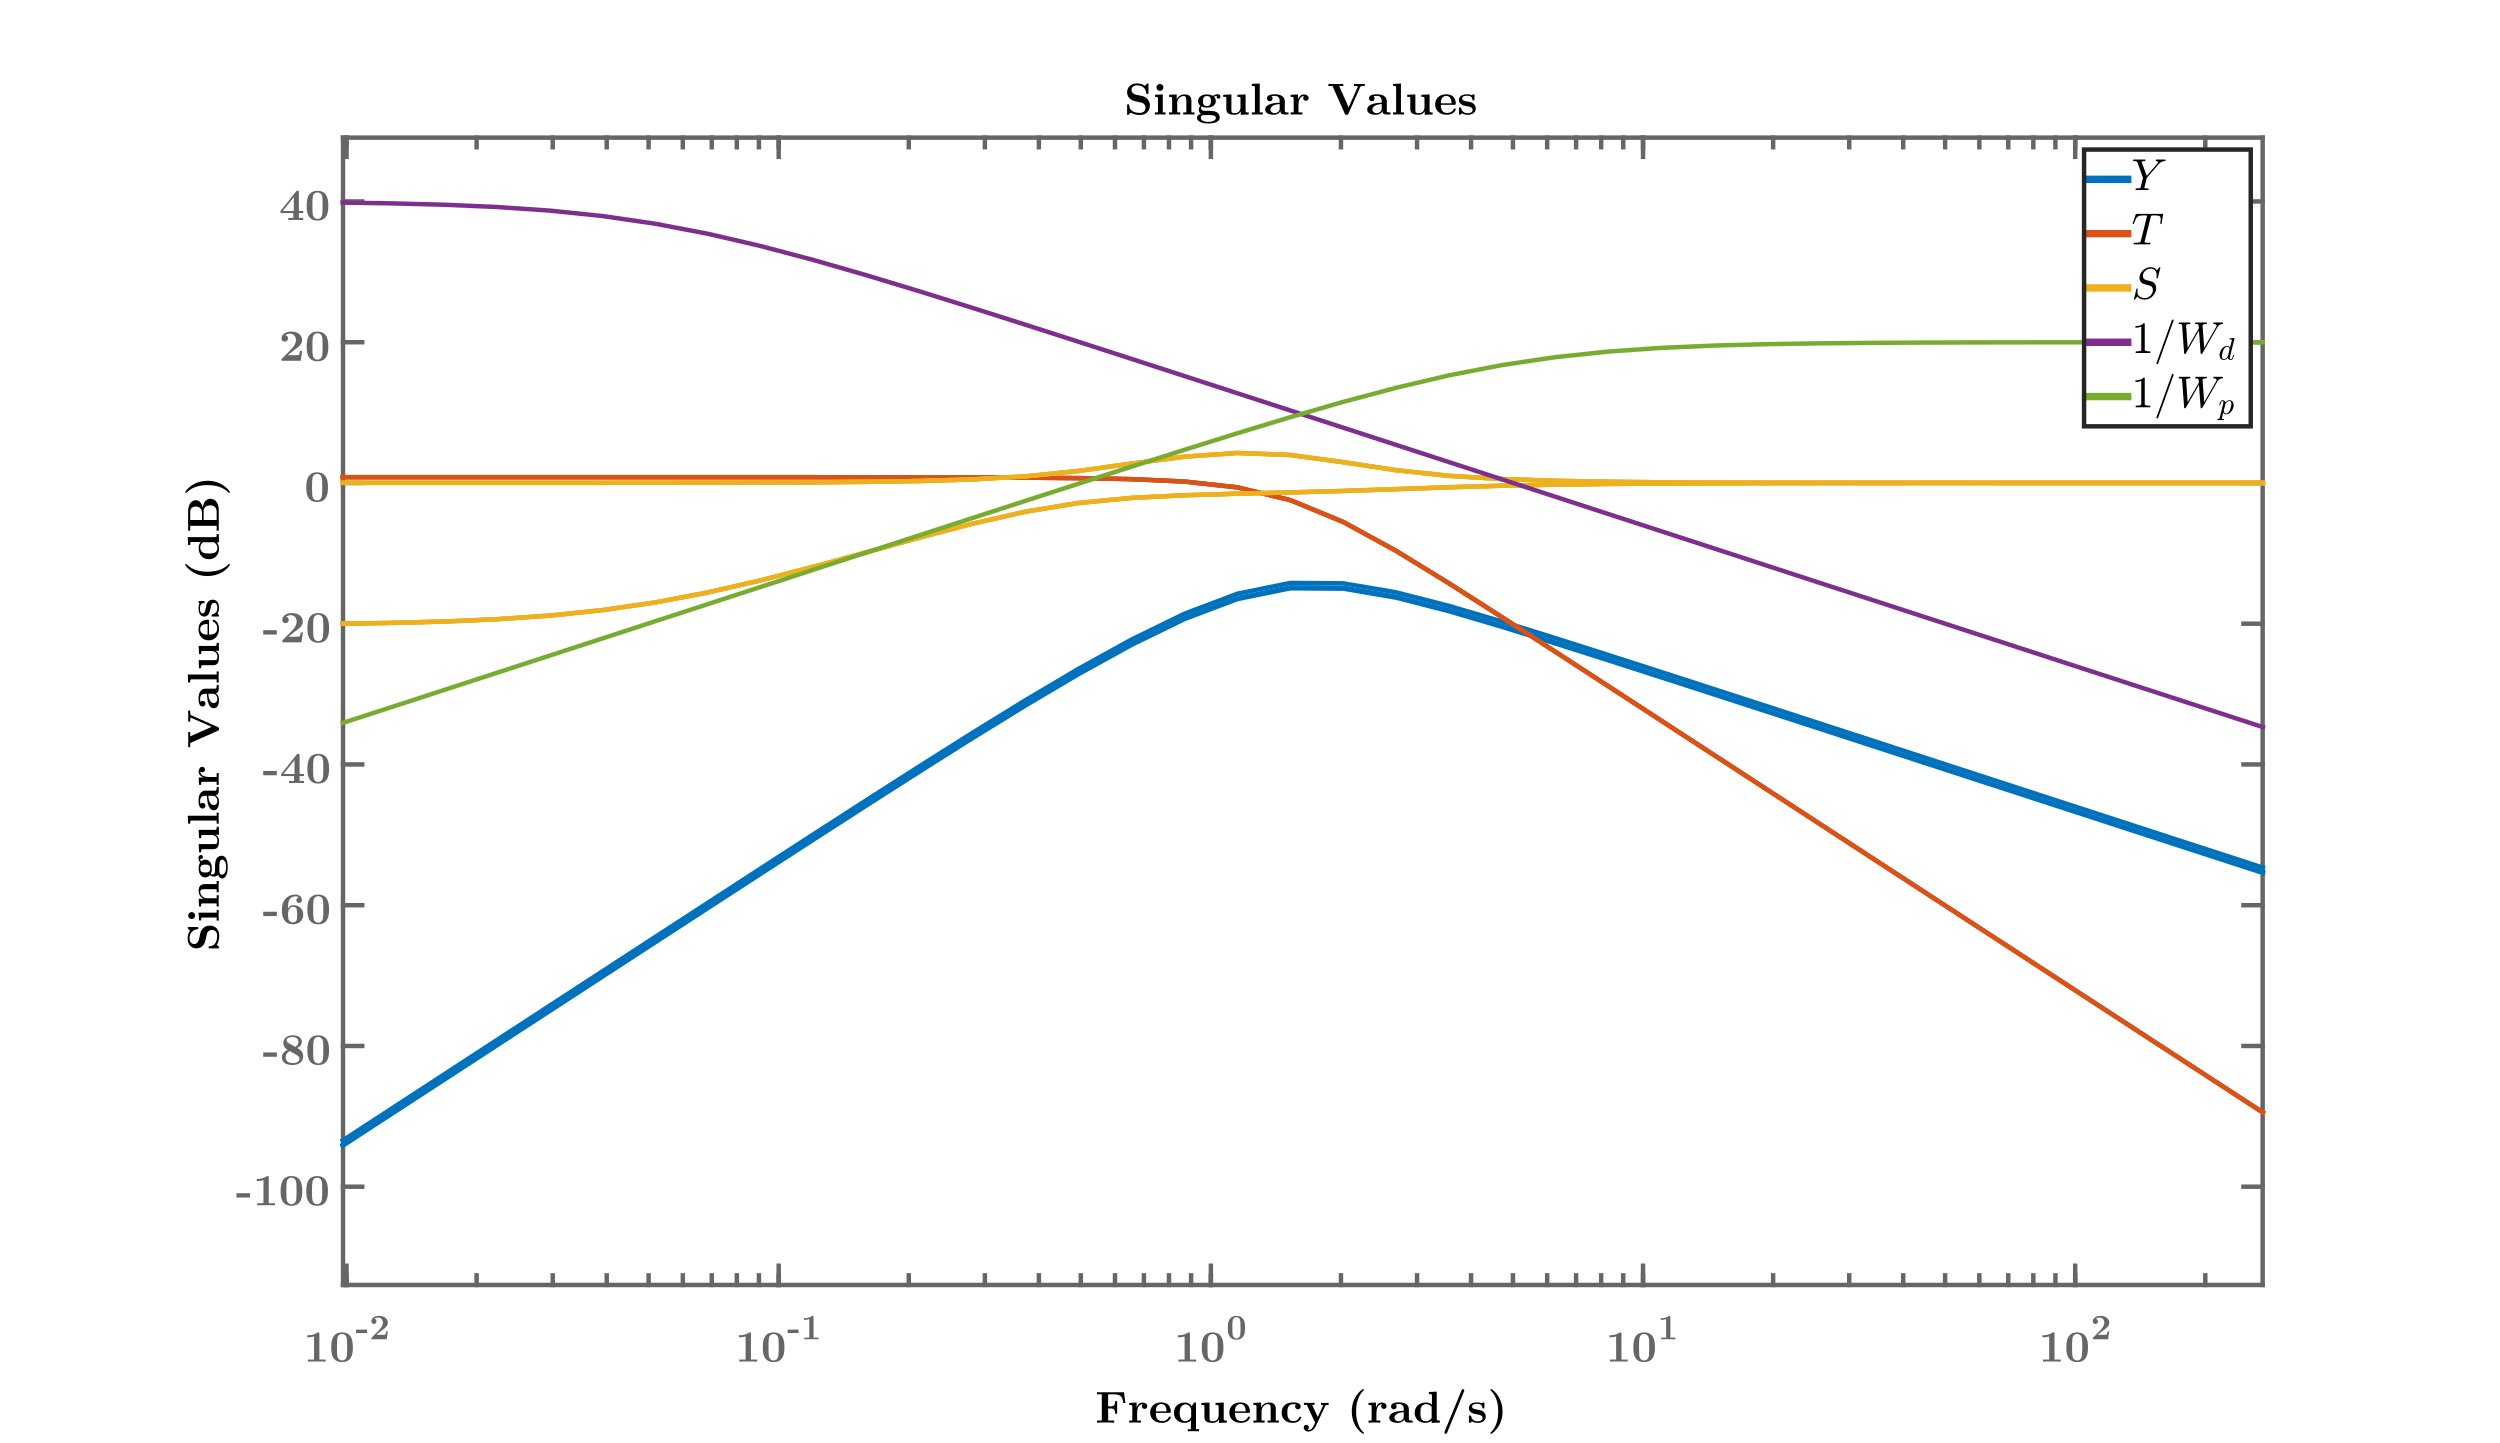 <?xml version="1.0"?>
<!DOCTYPE svg PUBLIC '-//W3C//DTD SVG 1.0//EN'
          'http://www.w3.org/TR/2001/REC-SVG-20010904/DTD/svg10.dtd'>
<svg xmlns:xlink="http://www.w3.org/1999/xlink" style="fill-opacity:1; color-rendering:auto; color-interpolation:auto; text-rendering:auto; stroke:black; stroke-linecap:square; stroke-miterlimit:10; shape-rendering:auto; stroke-opacity:1; fill:black; stroke-dasharray:none; font-weight:normal; stroke-width:1; font-family:'Dialog'; font-style:normal; stroke-linejoin:miter; font-size:12px; stroke-dashoffset:0; image-rendering:auto;" width="1680" height="970" xmlns="http://www.w3.org/2000/svg"
><rect width="100%" height="100%" fill="#333333" stroke="none"/><!--Generated by the Batik Graphics2D SVG Generator--><defs id="genericDefs"
  /><g
  ><defs id="defs1"
    ><clipPath clipPathUnits="userSpaceOnUse" id="clipPath1"
      ><path d="M0 0 L1680 0 L1680 970 L0 970 L0 0 Z"
      /></clipPath
    ></defs
    ><g style="fill:white; stroke:white;"
    ><rect x="0" y="0" width="1680" style="clip-path:url(#clipPath1); stroke:none;" height="970"
    /></g
    ><g style="fill:white; text-rendering:optimizeSpeed; color-rendering:optimizeSpeed; image-rendering:optimizeSpeed; shape-rendering:crispEdges; stroke:white; color-interpolation:sRGB;"
    ><rect x="0" width="1680" height="970" y="0" style="stroke:none;"
      /><path style="stroke:none;" d="M230.5 863.5 L1520.5 863.5 L1520.5 92.5 L230.5 92.5 Z"
    /></g
    ><g style="fill:rgb(102,102,102); text-rendering:geometricPrecision; image-rendering:optimizeQuality; color-rendering:optimizeQuality; stroke-linejoin:round; stroke:rgb(102,102,102); color-interpolation:linearRGB; stroke-width:3;"
    ><line y2="863.5" style="fill:none;" x1="230.5" x2="1520.5" y1="863.5"
      /><line y2="92.5" style="fill:none;" x1="230.5" x2="1520.5" y1="92.5"
      /><line y2="850.6" style="fill:none;" x1="232.864" x2="232.864" y1="863.5"
      /><line y2="850.6" style="fill:none;" x1="523.283" x2="523.283" y1="863.5"
      /><line y2="850.6" style="fill:none;" x1="813.702" x2="813.702" y1="863.5"
      /><line y2="850.6" style="fill:none;" x1="1104.12" x2="1104.12" y1="863.5"
      /><line y2="850.6" style="fill:none;" x1="1394.539" x2="1394.539" y1="863.5"
      /><line y2="105.4" style="fill:none;" x1="232.864" x2="232.864" y1="92.5"
      /><line y2="105.4" style="fill:none;" x1="523.283" x2="523.283" y1="92.5"
      /><line y2="105.4" style="fill:none;" x1="813.702" x2="813.702" y1="92.5"
      /><line y2="105.4" style="fill:none;" x1="1104.12" x2="1104.12" y1="92.5"
      /><line y2="105.4" style="fill:none;" x1="1394.539" x2="1394.539" y1="92.5"
      /><line y2="857.05" style="fill:none;" x1="232.864" x2="232.864" y1="863.5"
      /><line y2="857.05" style="fill:none;" x1="320.289" x2="320.289" y1="863.5"
      /><line y2="857.05" style="fill:none;" x1="371.429" x2="371.429" y1="863.5"
      /><line y2="857.05" style="fill:none;" x1="407.713" x2="407.713" y1="863.5"
      /><line y2="857.05" style="fill:none;" x1="435.858" x2="435.858" y1="863.5"
      /><line y2="857.05" style="fill:none;" x1="458.854" x2="458.854" y1="863.5"
      /><line y2="857.05" style="fill:none;" x1="478.296" x2="478.296" y1="863.5"
      /><line y2="857.05" style="fill:none;" x1="495.138" x2="495.138" y1="863.5"
      /><line y2="857.05" style="fill:none;" x1="509.994" x2="509.994" y1="863.5"
      /><line y2="857.05" style="fill:none;" x1="523.283" x2="523.283" y1="863.5"
      /><line y2="857.05" style="fill:none;" x1="610.707" x2="610.707" y1="863.5"
      /><line y2="857.05" style="fill:none;" x1="661.848" x2="661.848" y1="863.5"
      /><line y2="857.05" style="fill:none;" x1="698.132" x2="698.132" y1="863.5"
      /><line y2="857.05" style="fill:none;" x1="726.277" x2="726.277" y1="863.5"
      /><line y2="857.05" style="fill:none;" x1="749.273" x2="749.273" y1="863.5"
      /><line y2="857.05" style="fill:none;" x1="768.715" x2="768.715" y1="863.5"
      /><line y2="857.05" style="fill:none;" x1="785.557" x2="785.557" y1="863.5"
      /><line y2="857.05" style="fill:none;" x1="800.413" x2="800.413" y1="863.5"
      /><line y2="857.05" style="fill:none;" x1="813.702" x2="813.702" y1="863.5"
      /><line y2="857.05" style="fill:none;" x1="901.126" x2="901.126" y1="863.5"
      /><line y2="857.05" style="fill:none;" x1="952.267" x2="952.267" y1="863.5"
      /><line y2="857.05" style="fill:none;" x1="988.551" x2="988.551" y1="863.5"
      /><line y2="857.05" style="fill:none;" x1="1016.696" x2="1016.696" y1="863.5"
      /><line y2="857.05" style="fill:none;" x1="1039.691" x2="1039.691" y1="863.5"
      /><line y2="857.05" style="fill:none;" x1="1059.134" x2="1059.134" y1="863.5"
      /><line y2="857.05" style="fill:none;" x1="1075.976" x2="1075.976" y1="863.5"
      /><line y2="857.05" style="fill:none;" x1="1090.832" x2="1090.832" y1="863.5"
      /><line y2="857.05" style="fill:none;" x1="1104.12" x2="1104.12" y1="863.5"
      /><line y2="857.05" style="fill:none;" x1="1191.545" x2="1191.545" y1="863.5"
      /><line y2="857.05" style="fill:none;" x1="1242.685" x2="1242.685" y1="863.5"
      /><line y2="857.05" style="fill:none;" x1="1278.97" x2="1278.97" y1="863.5"
      /><line y2="857.05" style="fill:none;" x1="1307.114" x2="1307.114" y1="863.5"
      /><line y2="857.05" style="fill:none;" x1="1330.11" x2="1330.11" y1="863.5"
      /><line y2="857.05" style="fill:none;" x1="1349.553" x2="1349.553" y1="863.5"
      /><line y2="857.05" style="fill:none;" x1="1366.395" x2="1366.395" y1="863.5"
      /><line y2="857.05" style="fill:none;" x1="1381.251" x2="1381.251" y1="863.5"
      /><line y2="857.05" style="fill:none;" x1="1394.539" x2="1394.539" y1="863.5"
      /><line y2="857.05" style="fill:none;" x1="1481.964" x2="1481.964" y1="863.5"
      /><line y2="98.95" style="fill:none;" x1="232.864" x2="232.864" y1="92.5"
      /><line y2="98.95" style="fill:none;" x1="320.289" x2="320.289" y1="92.5"
      /><line y2="98.95" style="fill:none;" x1="371.429" x2="371.429" y1="92.5"
      /><line y2="98.95" style="fill:none;" x1="407.713" x2="407.713" y1="92.5"
      /><line y2="98.95" style="fill:none;" x1="435.858" x2="435.858" y1="92.5"
      /><line y2="98.95" style="fill:none;" x1="458.854" x2="458.854" y1="92.5"
      /><line y2="98.95" style="fill:none;" x1="478.296" x2="478.296" y1="92.5"
      /><line y2="98.95" style="fill:none;" x1="495.138" x2="495.138" y1="92.5"
      /><line y2="98.95" style="fill:none;" x1="509.994" x2="509.994" y1="92.5"
      /><line y2="98.95" style="fill:none;" x1="523.283" x2="523.283" y1="92.5"
      /><line y2="98.95" style="fill:none;" x1="610.707" x2="610.707" y1="92.5"
      /><line y2="98.95" style="fill:none;" x1="661.848" x2="661.848" y1="92.5"
      /><line y2="98.95" style="fill:none;" x1="698.132" x2="698.132" y1="92.5"
      /><line y2="98.95" style="fill:none;" x1="726.277" x2="726.277" y1="92.5"
      /><line y2="98.95" style="fill:none;" x1="749.273" x2="749.273" y1="92.5"
      /><line y2="98.95" style="fill:none;" x1="768.715" x2="768.715" y1="92.5"
      /><line y2="98.95" style="fill:none;" x1="785.557" x2="785.557" y1="92.5"
      /><line y2="98.95" style="fill:none;" x1="800.413" x2="800.413" y1="92.5"
      /><line y2="98.95" style="fill:none;" x1="813.702" x2="813.702" y1="92.5"
      /><line y2="98.95" style="fill:none;" x1="901.126" x2="901.126" y1="92.5"
      /><line y2="98.95" style="fill:none;" x1="952.267" x2="952.267" y1="92.5"
      /><line y2="98.95" style="fill:none;" x1="988.551" x2="988.551" y1="92.5"
      /><line y2="98.95" style="fill:none;" x1="1016.696" x2="1016.696" y1="92.5"
      /><line y2="98.95" style="fill:none;" x1="1039.691" x2="1039.691" y1="92.5"
      /><line y2="98.95" style="fill:none;" x1="1059.134" x2="1059.134" y1="92.5"
      /><line y2="98.95" style="fill:none;" x1="1075.976" x2="1075.976" y1="92.5"
      /><line y2="98.95" style="fill:none;" x1="1090.832" x2="1090.832" y1="92.5"
      /><line y2="98.95" style="fill:none;" x1="1104.12" x2="1104.12" y1="92.5"
      /><line y2="98.95" style="fill:none;" x1="1191.545" x2="1191.545" y1="92.5"
      /><line y2="98.95" style="fill:none;" x1="1242.685" x2="1242.685" y1="92.5"
      /><line y2="98.95" style="fill:none;" x1="1278.97" x2="1278.97" y1="92.5"
      /><line y2="98.95" style="fill:none;" x1="1307.114" x2="1307.114" y1="92.5"
      /><line y2="98.95" style="fill:none;" x1="1330.11" x2="1330.11" y1="92.5"
      /><line y2="98.95" style="fill:none;" x1="1349.553" x2="1349.553" y1="92.5"
      /><line y2="98.95" style="fill:none;" x1="1366.395" x2="1366.395" y1="92.5"
      /><line y2="98.95" style="fill:none;" x1="1381.251" x2="1381.251" y1="92.5"
      /><line y2="98.95" style="fill:none;" x1="1394.539" x2="1394.539" y1="92.5"
      /><line y2="98.95" style="fill:none;" x1="1481.964" x2="1481.964" y1="92.5"
    /></g
    ><g transform="translate(204,915)" style="font-size:30px; fill:rgb(102,102,102); text-rendering:geometricPrecision; image-rendering:optimizeQuality; color-rendering:optimizeQuality; font-family:'Latin Modern Roman'; stroke:rgb(102,102,102); color-interpolation:linearRGB; font-weight:bold;"
    ><path style="stroke:none;" d="M14.82 0 L14.82 -1.41 L10.62 -1.41 L10.62 -18.69 C10.62 -19.35 10.62 -19.65 9.84 -19.65 C9.51 -19.65 9.45 -19.65 9.18 -19.44 C6.87 -17.73 3.78 -17.73 3.15 -17.73 L2.55 -17.73 L2.55 -16.32 L3.15 -16.32 C3.63 -16.32 5.28 -16.35 7.05 -16.92 L7.05 -1.41 L2.88 -1.41 L2.88 0 C4.2 -0.09 7.38 -0.09 8.85 -0.09 C10.32 -0.09 13.5 -0.09 14.82 0 ZM33.12 -9.57 C33.12 -12.48 33.09 -19.65 25.86 -19.65 C18.63 -19.65 18.6 -12.51 18.6 -9.57 C18.6 -6.6 18.63 0.33 25.86 0.33 C33.06 0.33 33.12 -6.57 33.12 -9.57 ZM29.28 -9.93 C29.28 -8.25 29.28 -5.52 29.07 -3.96 C28.65 -1.17 26.76 -0.75 25.86 -0.75 C24.78 -0.75 23.1 -1.41 22.71 -3.6 C22.44 -5.16 22.44 -8.28 22.44 -9.93 C22.44 -12.09 22.44 -14.04 22.68 -15.6 C23.04 -18.27 25.14 -18.57 25.86 -18.57 C26.97 -18.57 28.2 -18 28.77 -16.68 C29.28 -15.57 29.28 -12.39 29.28 -9.93 Z"
    /></g
    ><g transform="translate(239,900)" style="font-size:24px; fill:rgb(102,102,102); text-rendering:geometricPrecision; image-rendering:optimizeQuality; color-rendering:optimizeQuality; font-family:'Latin Modern Roman'; stroke:rgb(102,102,102); color-interpolation:linearRGB; font-weight:bold;"
    ><path style="stroke:none;" d="M7.632 -4.176 L7.632 -6.504 L0.312 -6.504 L0.312 -4.176 ZM21.6 -5.328 L20.472 -5.328 C20.4 -4.848 20.184 -3.312 19.848 -3.144 C19.584 -3 17.784 -3 17.4 -3 L13.872 -3 C15 -3.936 16.248 -4.968 17.328 -5.76 C20.064 -7.776 21.6 -8.904 21.6 -11.184 C21.6 -13.944 19.104 -15.72 15.72 -15.72 C12.816 -15.72 10.56 -14.232 10.56 -12.072 C10.56 -10.656 11.712 -10.296 12.288 -10.296 C13.056 -10.296 14.016 -10.824 14.016 -12.024 C14.016 -13.272 13.008 -13.656 12.648 -13.752 C13.344 -14.328 14.256 -14.592 15.12 -14.592 C17.184 -14.592 18.288 -12.96 18.288 -11.16 C18.288 -9.504 17.376 -7.872 15.696 -6.168 L10.872 -1.248 C10.56 -0.96 10.56 -0.912 10.56 -0.432 L10.56 0 L20.856 0 Z"
    /></g
    ><g transform="translate(494,915)" style="font-size:30px; fill:rgb(102,102,102); text-rendering:geometricPrecision; image-rendering:optimizeQuality; color-rendering:optimizeQuality; font-family:'Latin Modern Roman'; stroke:rgb(102,102,102); color-interpolation:linearRGB; font-weight:bold;"
    ><path style="stroke:none;" d="M14.82 0 L14.82 -1.41 L10.62 -1.41 L10.62 -18.69 C10.62 -19.35 10.62 -19.65 9.84 -19.65 C9.51 -19.65 9.45 -19.65 9.18 -19.44 C6.87 -17.73 3.78 -17.73 3.15 -17.73 L2.55 -17.73 L2.55 -16.32 L3.15 -16.32 C3.63 -16.32 5.28 -16.35 7.05 -16.92 L7.05 -1.41 L2.88 -1.41 L2.88 0 C4.2 -0.09 7.38 -0.09 8.85 -0.09 C10.32 -0.09 13.5 -0.09 14.82 0 ZM33.12 -9.57 C33.12 -12.48 33.09 -19.65 25.86 -19.65 C18.63 -19.65 18.6 -12.51 18.6 -9.57 C18.6 -6.6 18.63 0.33 25.86 0.33 C33.06 0.33 33.12 -6.57 33.12 -9.57 ZM29.28 -9.93 C29.28 -8.25 29.28 -5.52 29.07 -3.96 C28.65 -1.17 26.76 -0.75 25.86 -0.75 C24.78 -0.75 23.1 -1.41 22.71 -3.6 C22.44 -5.16 22.44 -8.28 22.44 -9.93 C22.44 -12.09 22.44 -14.04 22.68 -15.6 C23.04 -18.27 25.14 -18.57 25.86 -18.57 C26.97 -18.57 28.2 -18 28.77 -16.68 C29.28 -15.57 29.28 -12.39 29.28 -9.93 Z"
    /></g
    ><g transform="translate(529,900)" style="font-size:24px; fill:rgb(102,102,102); text-rendering:geometricPrecision; image-rendering:optimizeQuality; color-rendering:optimizeQuality; font-family:'Latin Modern Roman'; stroke:rgb(102,102,102); color-interpolation:linearRGB; font-weight:bold;"
    ><path style="stroke:none;" d="M7.632 -4.176 L7.632 -6.504 L0.312 -6.504 L0.312 -4.176 ZM21.048 0 L21.048 -1.128 L17.688 -1.128 L17.688 -14.952 C17.688 -15.48 17.688 -15.72 17.064 -15.72 C16.8 -15.72 16.752 -15.72 16.536 -15.552 C14.688 -14.184 12.216 -14.184 11.712 -14.184 L11.232 -14.184 L11.232 -13.056 L11.712 -13.056 C12.096 -13.056 13.416 -13.08 14.832 -13.536 L14.832 -1.128 L11.496 -1.128 L11.496 0 C12.552 -0.072 15.096 -0.072 16.272 -0.072 C17.448 -0.072 19.992 -0.072 21.048 0 Z"
    /></g
    ><g transform="translate(789,915)" style="font-size:30px; fill:rgb(102,102,102); text-rendering:geometricPrecision; image-rendering:optimizeQuality; color-rendering:optimizeQuality; font-family:'Latin Modern Roman'; stroke:rgb(102,102,102); color-interpolation:linearRGB; font-weight:bold;"
    ><path style="stroke:none;" d="M14.82 0 L14.82 -1.41 L10.62 -1.41 L10.62 -18.69 C10.62 -19.35 10.62 -19.65 9.84 -19.65 C9.51 -19.65 9.45 -19.65 9.18 -19.44 C6.87 -17.73 3.78 -17.73 3.15 -17.73 L2.55 -17.73 L2.55 -16.32 L3.15 -16.32 C3.63 -16.32 5.28 -16.35 7.05 -16.92 L7.05 -1.41 L2.88 -1.41 L2.88 0 C4.2 -0.09 7.38 -0.09 8.85 -0.09 C10.32 -0.09 13.5 -0.09 14.82 0 ZM33.12 -9.57 C33.12 -12.48 33.09 -19.65 25.86 -19.65 C18.63 -19.65 18.6 -12.51 18.6 -9.57 C18.6 -6.6 18.63 0.33 25.86 0.33 C33.06 0.33 33.12 -6.57 33.12 -9.57 ZM29.28 -9.93 C29.28 -8.25 29.28 -5.52 29.07 -3.96 C28.65 -1.17 26.76 -0.75 25.86 -0.75 C24.78 -0.75 23.1 -1.41 22.71 -3.6 C22.44 -5.16 22.44 -8.28 22.44 -9.93 C22.44 -12.09 22.44 -14.04 22.68 -15.6 C23.04 -18.27 25.14 -18.57 25.86 -18.57 C26.97 -18.57 28.2 -18 28.77 -16.68 C29.28 -15.57 29.28 -12.39 29.28 -9.93 Z"
    /></g
    ><g transform="translate(824,900)" style="font-size:24px; fill:rgb(102,102,102); text-rendering:geometricPrecision; image-rendering:optimizeQuality; color-rendering:optimizeQuality; font-family:'Latin Modern Roman'; stroke:rgb(102,102,102); color-interpolation:linearRGB; font-weight:bold;"
    ><path style="stroke:none;" d="M12.696 -7.656 C12.696 -9.984 12.672 -15.72 6.888 -15.72 C1.104 -15.72 1.08 -10.008 1.08 -7.656 C1.08 -5.28 1.104 0.264 6.888 0.264 C12.648 0.264 12.696 -5.256 12.696 -7.656 ZM9.624 -7.944 C9.624 -6.6 9.624 -4.416 9.456 -3.168 C9.12 -0.936 7.608 -0.6 6.888 -0.6 C6.024 -0.6 4.68 -1.128 4.368 -2.88 C4.152 -4.128 4.152 -6.624 4.152 -7.944 C4.152 -9.672 4.152 -11.232 4.344 -12.48 C4.632 -14.616 6.312 -14.856 6.888 -14.856 C7.776 -14.856 8.76 -14.4 9.216 -13.344 C9.624 -12.456 9.624 -9.912 9.624 -7.944 Z"
    /></g
    ><g transform="translate(1079,915)" style="font-size:30px; fill:rgb(102,102,102); text-rendering:geometricPrecision; image-rendering:optimizeQuality; color-rendering:optimizeQuality; font-family:'Latin Modern Roman'; stroke:rgb(102,102,102); color-interpolation:linearRGB; font-weight:bold;"
    ><path style="stroke:none;" d="M14.82 0 L14.82 -1.41 L10.62 -1.41 L10.62 -18.69 C10.62 -19.35 10.62 -19.65 9.84 -19.65 C9.51 -19.65 9.45 -19.65 9.18 -19.44 C6.87 -17.73 3.78 -17.73 3.15 -17.73 L2.55 -17.73 L2.55 -16.32 L3.15 -16.32 C3.63 -16.32 5.28 -16.35 7.05 -16.92 L7.05 -1.41 L2.88 -1.41 L2.88 0 C4.2 -0.09 7.38 -0.09 8.85 -0.09 C10.32 -0.09 13.5 -0.09 14.82 0 ZM33.12 -9.57 C33.12 -12.48 33.09 -19.65 25.86 -19.65 C18.63 -19.65 18.6 -12.51 18.6 -9.57 C18.6 -6.6 18.63 0.33 25.86 0.33 C33.06 0.33 33.12 -6.57 33.12 -9.57 ZM29.28 -9.93 C29.28 -8.25 29.28 -5.52 29.07 -3.96 C28.65 -1.17 26.76 -0.75 25.86 -0.75 C24.78 -0.75 23.1 -1.41 22.71 -3.6 C22.44 -5.16 22.44 -8.28 22.44 -9.93 C22.44 -12.09 22.44 -14.04 22.68 -15.6 C23.04 -18.27 25.14 -18.57 25.86 -18.57 C26.97 -18.57 28.2 -18 28.77 -16.68 C29.28 -15.57 29.28 -12.39 29.28 -9.93 Z"
    /></g
    ><g transform="translate(1114,900)" style="font-size:24px; fill:rgb(102,102,102); text-rendering:geometricPrecision; image-rendering:optimizeQuality; color-rendering:optimizeQuality; font-family:'Latin Modern Roman'; stroke:rgb(102,102,102); color-interpolation:linearRGB; font-weight:bold;"
    ><path style="stroke:none;" d="M11.856 0 L11.856 -1.128 L8.496 -1.128 L8.496 -14.952 C8.496 -15.48 8.496 -15.72 7.872 -15.72 C7.608 -15.72 7.56 -15.72 7.344 -15.552 C5.496 -14.184 3.024 -14.184 2.52 -14.184 L2.04 -14.184 L2.04 -13.056 L2.52 -13.056 C2.904 -13.056 4.224 -13.08 5.64 -13.536 L5.64 -1.128 L2.304 -1.128 L2.304 0 C3.36 -0.072 5.904 -0.072 7.08 -0.072 C8.256 -0.072 10.8 -0.072 11.856 0 Z"
    /></g
    ><g transform="translate(1370,915)" style="font-size:30px; fill:rgb(102,102,102); text-rendering:geometricPrecision; image-rendering:optimizeQuality; color-rendering:optimizeQuality; font-family:'Latin Modern Roman'; stroke:rgb(102,102,102); color-interpolation:linearRGB; font-weight:bold;"
    ><path style="stroke:none;" d="M14.82 0 L14.82 -1.41 L10.62 -1.41 L10.62 -18.69 C10.62 -19.35 10.62 -19.65 9.84 -19.65 C9.51 -19.65 9.45 -19.65 9.18 -19.44 C6.87 -17.73 3.78 -17.73 3.15 -17.73 L2.55 -17.73 L2.55 -16.32 L3.15 -16.32 C3.63 -16.32 5.28 -16.35 7.05 -16.92 L7.05 -1.41 L2.88 -1.41 L2.88 0 C4.2 -0.09 7.38 -0.09 8.85 -0.09 C10.32 -0.09 13.5 -0.09 14.82 0 ZM33.12 -9.57 C33.12 -12.48 33.09 -19.65 25.86 -19.65 C18.63 -19.65 18.6 -12.51 18.6 -9.57 C18.6 -6.6 18.63 0.33 25.86 0.33 C33.06 0.33 33.12 -6.57 33.12 -9.57 ZM29.28 -9.93 C29.28 -8.25 29.28 -5.52 29.07 -3.96 C28.65 -1.17 26.76 -0.75 25.86 -0.75 C24.78 -0.75 23.1 -1.41 22.71 -3.6 C22.44 -5.16 22.44 -8.28 22.44 -9.93 C22.44 -12.09 22.44 -14.04 22.68 -15.6 C23.04 -18.27 25.14 -18.57 25.86 -18.57 C26.97 -18.57 28.2 -18 28.77 -16.68 C29.28 -15.57 29.28 -12.39 29.28 -9.93 Z"
    /></g
    ><g transform="translate(1405,900)" style="font-size:24px; fill:rgb(102,102,102); text-rendering:geometricPrecision; image-rendering:optimizeQuality; color-rendering:optimizeQuality; font-family:'Latin Modern Roman'; stroke:rgb(102,102,102); color-interpolation:linearRGB; font-weight:bold;"
    ><path style="stroke:none;" d="M12.408 -5.328 L11.28 -5.328 C11.208 -4.848 10.992 -3.312 10.656 -3.144 C10.392 -3 8.592 -3 8.208 -3 L4.68 -3 C5.808 -3.936 7.056 -4.968 8.136 -5.76 C10.872 -7.776 12.408 -8.904 12.408 -11.184 C12.408 -13.944 9.912 -15.72 6.528 -15.72 C3.624 -15.72 1.368 -14.232 1.368 -12.072 C1.368 -10.656 2.52 -10.296 3.096 -10.296 C3.864 -10.296 4.824 -10.824 4.824 -12.024 C4.824 -13.272 3.816 -13.656 3.456 -13.752 C4.152 -14.328 5.064 -14.592 5.928 -14.592 C7.992 -14.592 9.096 -12.96 9.096 -11.16 C9.096 -9.504 8.184 -7.872 6.504 -6.168 L1.68 -1.248 C1.368 -0.96 1.368 -0.912 1.368 -0.432 L1.368 0 L11.664 0 Z"
    /></g
    ><g style="fill:rgb(102,102,102); text-rendering:geometricPrecision; image-rendering:optimizeQuality; color-rendering:optimizeQuality; stroke-linejoin:round; stroke:rgb(102,102,102); color-interpolation:linearRGB; stroke-width:3;"
    ><line y2="92.5" style="fill:none;" x1="230.5" x2="230.5" y1="863.5"
      /><line y2="92.5" style="fill:none;" x1="1520.5" x2="1520.5" y1="863.5"
      /><line y2="797.463" style="fill:none;" x1="230.5" x2="243.4" y1="797.463"
      /><line y2="702.88" style="fill:none;" x1="230.5" x2="243.4" y1="702.88"
      /><line y2="608.296" style="fill:none;" x1="230.5" x2="243.4" y1="608.296"
      /><line y2="513.713" style="fill:none;" x1="230.5" x2="243.4" y1="513.713"
      /><line y2="419.129" style="fill:none;" x1="230.5" x2="243.4" y1="419.129"
      /><line y2="324.546" style="fill:none;" x1="230.5" x2="243.4" y1="324.546"
      /><line y2="229.962" style="fill:none;" x1="230.5" x2="243.4" y1="229.962"
      /><line y2="135.379" style="fill:none;" x1="230.5" x2="243.4" y1="135.379"
      /><line y2="797.463" style="fill:none;" x1="1520.5" x2="1507.6" y1="797.463"
      /><line y2="702.88" style="fill:none;" x1="1520.5" x2="1507.6" y1="702.88"
      /><line y2="608.296" style="fill:none;" x1="1520.5" x2="1507.6" y1="608.296"
      /><line y2="513.713" style="fill:none;" x1="1520.5" x2="1507.6" y1="513.713"
      /><line y2="419.129" style="fill:none;" x1="1520.5" x2="1507.6" y1="419.129"
      /><line y2="324.546" style="fill:none;" x1="1520.5" x2="1507.6" y1="324.546"
      /><line y2="229.962" style="fill:none;" x1="1520.5" x2="1507.6" y1="229.962"
      /><line y2="135.379" style="fill:none;" x1="1520.5" x2="1507.6" y1="135.379"
    /></g
    ><g transform="translate(222.5,797.463)" style="font-size:30px; fill:rgb(102,102,102); text-rendering:geometricPrecision; image-rendering:optimizeQuality; color-rendering:optimizeQuality; font-family:'Latin Modern Roman'; stroke:rgb(102,102,102); color-interpolation:linearRGB; font-weight:bold;"
    ><path style="stroke:none;" d="M-54.46 7.28 L-54.46 4.37 L-63.61 4.37 L-63.61 7.28 ZM-37.69 12.5 L-37.69 11.09 L-41.89 11.09 L-41.89 -6.19 C-41.89 -6.85 -41.89 -7.15 -42.67 -7.15 C-43 -7.15 -43.06 -7.15 -43.33 -6.94 C-45.64 -5.23 -48.73 -5.23 -49.36 -5.23 L-49.96 -5.23 L-49.96 -3.82 L-49.36 -3.82 C-48.88 -3.82 -47.23 -3.85 -45.46 -4.42 L-45.46 11.09 L-49.63 11.09 L-49.63 12.5 C-48.31 12.41 -45.13 12.41 -43.66 12.41 C-42.19 12.41 -39.01 12.41 -37.69 12.5 ZM-19.39 2.93 C-19.39 0.02 -19.42 -7.15 -26.65 -7.15 C-33.88 -7.15 -33.91 -0.01 -33.91 2.93 C-33.91 5.9 -33.88 12.83 -26.65 12.83 C-19.45 12.83 -19.39 5.93 -19.39 2.93 ZM-23.23 2.57 C-23.23 4.25 -23.23 6.98 -23.44 8.54 C-23.86 11.33 -25.75 11.75 -26.65 11.75 C-27.73 11.75 -29.41 11.09 -29.8 8.9 C-30.07 7.34 -30.07 4.22 -30.07 2.57 C-30.07 0.41 -30.07 -1.54 -29.83 -3.1 C-29.47 -5.77 -27.37 -6.07 -26.65 -6.07 C-25.54 -6.07 -24.31 -5.5 -23.74 -4.18 C-23.23 -3.07 -23.23 0.11 -23.23 2.57 ZM-2.14 2.93 C-2.14 0.02 -2.17 -7.15 -9.4 -7.15 C-16.63 -7.15 -16.66 -0.01 -16.66 2.93 C-16.66 5.9 -16.63 12.83 -9.4 12.83 C-2.2 12.83 -2.14 5.93 -2.14 2.93 ZM-5.98 2.57 C-5.98 4.25 -5.98 6.98 -6.19 8.54 C-6.61 11.33 -8.5 11.75 -9.4 11.75 C-10.48 11.75 -12.16 11.09 -12.55 8.9 C-12.82 7.34 -12.82 4.22 -12.82 2.57 C-12.82 0.41 -12.82 -1.54 -12.58 -3.1 C-12.22 -5.77 -10.12 -6.07 -9.4 -6.07 C-8.29 -6.07 -7.06 -5.5 -6.49 -4.18 C-5.98 -3.07 -5.98 0.11 -5.98 2.57 Z"
    /></g
    ><g transform="translate(222.5,702.88)" style="font-size:30px; fill:rgb(102,102,102); text-rendering:geometricPrecision; image-rendering:optimizeQuality; color-rendering:optimizeQuality; font-family:'Latin Modern Roman'; stroke:rgb(102,102,102); color-interpolation:linearRGB; font-weight:bold;"
    ><path style="stroke:none;" d="M-36.46 7.28 L-36.46 4.37 L-45.61 4.37 L-45.61 7.28 ZM-18.73 6.89 C-18.73 3.65 -21.25 2.24 -22.72 1.4 C-20.62 0.32 -19.69 -1 -19.69 -2.74 C-19.69 -5.8 -22.42 -7.15 -25.84 -7.15 C-30.01 -7.15 -32.11 -4.78 -32.11 -1.9 C-32.11 -0.58 -31.57 1.31 -29.23 2.63 C-31.75 3.74 -33.07 5.45 -33.07 7.67 C-33.07 11.3 -29.83 12.83 -25.96 12.83 C-21.16 12.83 -18.73 10.19 -18.73 6.89 ZM-21.94 -2.71 C-21.94 -1.24 -22.72 -0.22 -24.04 0.65 L-28.54 -1.87 C-29.02 -2.14 -29.86 -2.65 -29.86 -3.67 C-29.86 -5.77 -27.16 -5.98 -25.96 -5.98 C-23.44 -5.98 -21.94 -4.75 -21.94 -2.71 ZM-21.31 8.54 C-21.31 11.06 -24.13 11.54 -25.84 11.54 C-28.78 11.54 -30.49 10.01 -30.49 7.67 C-30.49 5.33 -28.9 4.04 -27.85 3.44 L-23.74 5.72 C-22.42 6.47 -21.31 7.1 -21.31 8.54 ZM-1.39 2.93 C-1.39 0.02 -1.42 -7.15 -8.65 -7.15 C-15.88 -7.15 -15.91 -0.01 -15.91 2.93 C-15.91 5.9 -15.88 12.83 -8.65 12.83 C-1.45 12.83 -1.39 5.93 -1.39 2.93 ZM-5.23 2.57 C-5.23 4.25 -5.23 6.98 -5.44 8.54 C-5.86 11.33 -7.75 11.75 -8.65 11.75 C-9.73 11.75 -11.41 11.09 -11.8 8.9 C-12.07 7.34 -12.07 4.22 -12.07 2.57 C-12.07 0.41 -12.07 -1.54 -11.83 -3.1 C-11.47 -5.77 -9.37 -6.07 -8.65 -6.07 C-7.54 -6.07 -6.31 -5.5 -5.74 -4.18 C-5.23 -3.07 -5.23 0.11 -5.23 2.57 Z"
    /></g
    ><g transform="translate(222.5,608.296)" style="font-size:30px; fill:rgb(102,102,102); text-rendering:geometricPrecision; image-rendering:optimizeQuality; color-rendering:optimizeQuality; font-family:'Latin Modern Roman'; stroke:rgb(102,102,102); color-interpolation:linearRGB; font-weight:bold;"
    ><path style="stroke:none;" d="M-36.46 7.28 L-36.46 4.37 L-45.61 4.37 L-45.61 7.28 ZM-18.73 6.35 C-18.73 2.15 -21.76 -0.04 -25.39 -0.04 C-26.05 -0.04 -27.73 -0.04 -28.99 2.24 L-28.99 1.67 C-28.99 -1.75 -28.36 -3.04 -28.15 -3.49 C-27.43 -4.9 -25.81 -5.98 -23.98 -5.98 C-23.44 -5.98 -22.42 -5.89 -21.73 -5.2 C-22.81 -5.05 -23.35 -4.24 -23.35 -3.34 C-23.35 -2.32 -22.66 -1.48 -21.49 -1.48 C-20.32 -1.48 -19.6 -2.26 -19.6 -3.4 C-19.6 -5.26 -20.86 -7.15 -24.04 -7.15 C-28.12 -7.15 -33.07 -4.57 -33.07 2.99 C-33.07 5.36 -32.8 7.76 -31.57 9.83 C-30.16 12.11 -27.88 12.83 -25.78 12.83 C-21.61 12.83 -18.73 10.37 -18.73 6.35 ZM-22.81 6.29 C-22.81 9.32 -22.81 11.54 -25.84 11.54 C-27.4 11.54 -28.21 10.37 -28.45 9.89 C-28.93 8.93 -28.93 6.74 -28.93 6.2 C-28.93 2.45 -27.31 1.04 -25.66 1.04 C-22.81 1.04 -22.81 3.29 -22.81 6.29 ZM-1.39 2.93 C-1.39 0.02 -1.42 -7.15 -8.65 -7.15 C-15.88 -7.15 -15.91 -0.01 -15.91 2.93 C-15.91 5.9 -15.88 12.83 -8.65 12.83 C-1.45 12.83 -1.39 5.93 -1.39 2.93 ZM-5.23 2.57 C-5.23 4.25 -5.23 6.98 -5.44 8.54 C-5.86 11.33 -7.75 11.75 -8.65 11.75 C-9.73 11.75 -11.41 11.09 -11.8 8.9 C-12.07 7.34 -12.07 4.22 -12.07 2.57 C-12.07 0.41 -12.07 -1.54 -11.83 -3.1 C-11.47 -5.77 -9.37 -6.07 -8.65 -6.07 C-7.54 -6.07 -6.31 -5.5 -5.74 -4.18 C-5.23 -3.07 -5.23 0.11 -5.23 2.57 Z"
    /></g
    ><g transform="translate(222.5,513.713)" style="font-size:30px; fill:rgb(102,102,102); text-rendering:geometricPrecision; image-rendering:optimizeQuality; color-rendering:optimizeQuality; font-family:'Latin Modern Roman'; stroke:rgb(102,102,102); color-interpolation:linearRGB; font-weight:bold;"
    ><path style="stroke:none;" d="M-36.46 7.28 L-36.46 4.37 L-45.61 4.37 L-45.61 7.28 ZM-18.25 12.5 L-18.25 11.09 L-21.16 11.09 L-21.16 7.82 L-18.25 7.82 L-18.25 6.41 L-21.16 6.41 L-21.16 -6.22 C-21.16 -7.03 -21.22 -7.18 -22.06 -7.18 C-22.69 -7.18 -22.72 -7.15 -23.08 -6.7 L-33.55 6.41 L-33.55 7.82 L-24.91 7.82 L-24.91 11.09 L-28.27 11.09 L-28.27 12.5 C-27.13 12.41 -24.4 12.41 -23.11 12.41 C-21.91 12.41 -19.3 12.41 -18.25 12.5 ZM-24.58 6.41 L-31.99 6.41 L-24.58 -2.89 ZM-1.39 2.93 C-1.39 0.02 -1.42 -7.15 -8.65 -7.15 C-15.88 -7.15 -15.91 -0.01 -15.91 2.93 C-15.91 5.9 -15.88 12.83 -8.65 12.83 C-1.45 12.83 -1.39 5.93 -1.39 2.93 ZM-5.23 2.57 C-5.23 4.25 -5.23 6.98 -5.44 8.54 C-5.86 11.33 -7.75 11.75 -8.65 11.75 C-9.73 11.75 -11.41 11.09 -11.8 8.9 C-12.07 7.34 -12.07 4.22 -12.07 2.57 C-12.07 0.41 -12.07 -1.54 -11.83 -3.1 C-11.47 -5.77 -9.37 -6.07 -8.65 -6.07 C-7.54 -6.07 -6.31 -5.5 -5.74 -4.18 C-5.23 -3.07 -5.23 0.11 -5.23 2.57 Z"
    /></g
    ><g transform="translate(222.5,419.129)" style="font-size:30px; fill:rgb(102,102,102); text-rendering:geometricPrecision; image-rendering:optimizeQuality; color-rendering:optimizeQuality; font-family:'Latin Modern Roman'; stroke:rgb(102,102,102); color-interpolation:linearRGB; font-weight:bold;"
    ><path style="stroke:none;" d="M-36.46 7.28 L-36.46 4.37 L-45.61 4.37 L-45.61 7.28 ZM-19 5.84 L-20.41 5.84 C-20.5 6.44 -20.77 8.36 -21.19 8.57 C-21.52 8.75 -23.77 8.75 -24.25 8.75 L-28.66 8.75 C-27.25 7.58 -25.69 6.29 -24.34 5.3 C-20.92 2.78 -19 1.37 -19 -1.48 C-19 -4.93 -22.12 -7.15 -26.35 -7.15 C-29.98 -7.15 -32.8 -5.29 -32.8 -2.59 C-32.8 -0.82 -31.36 -0.37 -30.64 -0.37 C-29.68 -0.37 -28.48 -1.03 -28.48 -2.53 C-28.48 -4.09 -29.74 -4.57 -30.19 -4.69 C-29.32 -5.41 -28.18 -5.74 -27.1 -5.74 C-24.52 -5.74 -23.14 -3.7 -23.14 -1.45 C-23.14 0.62 -24.28 2.66 -26.38 4.79 L-32.41 10.94 C-32.8 11.3 -32.8 11.36 -32.8 11.96 L-32.8 12.5 L-19.93 12.5 ZM-1.39 2.93 C-1.39 0.02 -1.42 -7.15 -8.65 -7.15 C-15.88 -7.15 -15.91 -0.01 -15.91 2.93 C-15.91 5.9 -15.88 12.83 -8.65 12.83 C-1.45 12.83 -1.39 5.93 -1.39 2.93 ZM-5.23 2.57 C-5.23 4.25 -5.23 6.98 -5.44 8.54 C-5.86 11.33 -7.75 11.75 -8.65 11.75 C-9.73 11.75 -11.41 11.09 -11.8 8.9 C-12.07 7.34 -12.07 4.22 -12.07 2.57 C-12.07 0.41 -12.07 -1.54 -11.83 -3.1 C-11.47 -5.77 -9.37 -6.07 -8.65 -6.07 C-7.54 -6.07 -6.31 -5.5 -5.74 -4.18 C-5.23 -3.07 -5.23 0.11 -5.23 2.57 Z"
    /></g
    ><g transform="translate(222.5,324.546)" style="font-size:30px; fill:rgb(102,102,102); text-rendering:geometricPrecision; image-rendering:optimizeQuality; color-rendering:optimizeQuality; font-family:'Latin Modern Roman'; stroke:rgb(102,102,102); color-interpolation:linearRGB; font-weight:bold;"
    ><path style="stroke:none;" d="M-2.13 2.93 C-2.13 0.02 -2.16 -7.15 -9.39 -7.15 C-16.62 -7.15 -16.65 -0.01 -16.65 2.93 C-16.65 5.9 -16.62 12.83 -9.39 12.83 C-2.19 12.83 -2.13 5.93 -2.13 2.93 ZM-5.97 2.57 C-5.97 4.25 -5.97 6.98 -6.18 8.54 C-6.6 11.33 -8.49 11.75 -9.39 11.75 C-10.47 11.75 -12.15 11.09 -12.54 8.9 C-12.81 7.34 -12.81 4.22 -12.81 2.57 C-12.81 0.41 -12.81 -1.54 -12.57 -3.1 C-12.21 -5.77 -10.11 -6.07 -9.39 -6.07 C-8.28 -6.07 -7.05 -5.5 -6.48 -4.18 C-5.97 -3.07 -5.97 0.11 -5.97 2.57 Z"
    /></g
    ><g transform="translate(222.5,229.962)" style="font-size:30px; fill:rgb(102,102,102); text-rendering:geometricPrecision; image-rendering:optimizeQuality; color-rendering:optimizeQuality; font-family:'Latin Modern Roman'; stroke:rgb(102,102,102); color-interpolation:linearRGB; font-weight:bold;"
    ><path style="stroke:none;" d="M-19.49 5.84 L-20.9 5.84 C-20.99 6.44 -21.26 8.36 -21.68 8.57 C-22.01 8.75 -24.26 8.75 -24.74 8.75 L-29.15 8.75 C-27.74 7.58 -26.18 6.29 -24.83 5.3 C-21.41 2.78 -19.49 1.37 -19.49 -1.48 C-19.49 -4.93 -22.61 -7.15 -26.84 -7.15 C-30.47 -7.15 -33.29 -5.29 -33.29 -2.59 C-33.29 -0.82 -31.85 -0.37 -31.13 -0.37 C-30.17 -0.37 -28.97 -1.03 -28.97 -2.53 C-28.97 -4.09 -30.23 -4.57 -30.68 -4.69 C-29.81 -5.41 -28.67 -5.74 -27.59 -5.74 C-25.01 -5.74 -23.63 -3.7 -23.63 -1.45 C-23.63 0.62 -24.77 2.66 -26.87 4.79 L-32.9 10.94 C-33.29 11.3 -33.29 11.36 -33.29 11.96 L-33.29 12.5 L-20.42 12.5 ZM-1.88 2.93 C-1.88 0.02 -1.91 -7.15 -9.14 -7.15 C-16.37 -7.15 -16.4 -0.01 -16.4 2.93 C-16.4 5.9 -16.37 12.83 -9.14 12.83 C-1.94 12.83 -1.88 5.93 -1.88 2.93 ZM-5.72 2.57 C-5.72 4.25 -5.72 6.98 -5.93 8.54 C-6.35 11.33 -8.24 11.75 -9.14 11.75 C-10.22 11.75 -11.9 11.09 -12.29 8.9 C-12.56 7.34 -12.56 4.22 -12.56 2.57 C-12.56 0.41 -12.56 -1.54 -12.32 -3.1 C-11.96 -5.77 -9.86 -6.07 -9.14 -6.07 C-8.03 -6.07 -6.8 -5.5 -6.23 -4.18 C-5.72 -3.07 -5.72 0.11 -5.72 2.57 Z"
    /></g
    ><g transform="translate(222.5,135.379)" style="font-size:30px; fill:rgb(102,102,102); text-rendering:geometricPrecision; image-rendering:optimizeQuality; color-rendering:optimizeQuality; font-family:'Latin Modern Roman'; stroke:rgb(102,102,102); color-interpolation:linearRGB; font-weight:bold;"
    ><path style="stroke:none;" d="M-18.74 12.5 L-18.74 11.09 L-21.65 11.09 L-21.65 7.82 L-18.74 7.82 L-18.74 6.41 L-21.65 6.41 L-21.65 -6.22 C-21.65 -7.03 -21.71 -7.18 -22.55 -7.18 C-23.18 -7.18 -23.21 -7.15 -23.57 -6.7 L-34.04 6.41 L-34.04 7.82 L-25.4 7.82 L-25.4 11.09 L-28.76 11.09 L-28.76 12.5 C-27.62 12.41 -24.89 12.41 -23.6 12.41 C-22.4 12.41 -19.79 12.41 -18.74 12.5 ZM-25.07 6.41 L-32.48 6.41 L-25.07 -2.89 ZM-1.88 2.93 C-1.88 0.02 -1.91 -7.15 -9.14 -7.15 C-16.37 -7.15 -16.4 -0.01 -16.4 2.93 C-16.4 5.9 -16.37 12.83 -9.14 12.83 C-1.94 12.83 -1.88 5.93 -1.88 2.93 ZM-5.72 2.57 C-5.72 4.25 -5.72 6.98 -5.93 8.54 C-6.35 11.33 -8.24 11.75 -9.14 11.75 C-10.22 11.75 -11.9 11.09 -12.29 8.9 C-12.56 7.34 -12.56 4.22 -12.56 2.57 C-12.56 0.41 -12.56 -1.54 -12.32 -3.1 C-11.96 -5.77 -9.86 -6.07 -9.14 -6.07 C-8.03 -6.07 -6.8 -5.5 -6.23 -4.18 C-5.72 -3.07 -5.72 0.11 -5.72 2.57 Z"
    /></g
    ><g style="stroke-linecap:butt; fill:rgb(0,114,189); text-rendering:geometricPrecision; image-rendering:optimizeQuality; color-rendering:optimizeQuality; stroke-linejoin:round; stroke:rgb(0,114,189); color-interpolation:linearRGB; stroke-width:3;"
    ><path d="M230.346 766.345 L262.498 745.395 L298.06 722.228 L333.621 699.065 L369.183 675.908 L404.744 652.758 L440.306 629.62 L475.867 606.503 L511.429 583.42 L546.99 560.399 L582.552 537.483 L618.113 514.75 L653.675 492.33 L689.236 470.434 L724.798 449.4 L760.359 429.765 L795.921 412.422 L831.482 398.966 L867.044 391.729 L902.605 391.975 L938.167 398.021 L973.728 407.148 L1009.29 417.632 L1044.851 428.696 L1080.413 440.019 L1115.974 451.465 L1151.536 462.973 L1187.097 474.514 L1222.659 486.072 L1258.22 497.641 L1293.782 509.214 L1329.343 520.791 L1364.905 532.368 L1400.466 543.944 L1436.028 555.519 L1471.589 567.088 L1507.151 578.648 L1520.654 583.032" style="fill:none; fill-rule:evenodd;"
      /><path d="M230.346 769.923 L262.498 748.985 L298.06 725.827 L333.621 702.669 L369.183 679.515 L404.744 656.367 L440.306 633.23 L475.867 610.113 L511.429 587.031 L546.99 564.01 L582.552 541.094 L618.113 518.361 L653.675 495.941 L689.236 474.045 L724.798 453.011 L760.359 433.376 L795.921 416.033 L831.482 402.577 L867.044 395.34 L902.605 395.586 L938.167 401.632 L973.728 410.759 L1009.29 421.243 L1044.851 432.307 L1080.413 443.63 L1115.974 455.075 L1151.536 466.584 L1187.097 478.125 L1222.659 489.683 L1258.22 501.252 L1293.782 512.825 L1329.343 524.402 L1364.905 535.979 L1400.466 547.555 L1436.028 559.129 L1471.589 570.698 L1507.151 582.259 L1520.654 586.643" style="fill:none; fill-rule:evenodd;"
      /><path d="M230.346 769.24 L262.498 748.313 L298.06 725.16 L333.621 702.006 L369.183 678.853 L404.744 655.706 L440.306 632.57 L475.867 609.453 L511.429 586.371 L546.99 563.35 L582.552 540.434 L618.113 517.701 L653.675 495.281 L689.236 473.385 L724.798 452.351 L760.359 432.716 L795.921 415.373 L831.482 401.917 L867.044 394.68 L902.605 394.925 L938.167 400.971 L973.728 410.098 L1009.29 420.582 L1044.851 431.646 L1080.413 442.969 L1115.974 454.415 L1151.536 465.923 L1187.097 477.464 L1222.659 489.022 L1258.22 500.591 L1293.782 512.165 L1329.343 523.741 L1364.905 535.318 L1400.466 546.894 L1436.028 558.469 L1471.589 570.038 L1507.151 581.598 L1520.654 585.982" style="fill:none; fill-rule:evenodd;"
      /><path d="M230.346 320.642 L262.498 320.642 L298.06 320.642 L333.621 320.643 L369.183 320.644 L404.744 320.645 L440.306 320.648 L475.867 320.652 L511.429 320.661 L546.99 320.675 L582.552 320.701 L618.113 320.747 L653.675 320.83 L689.236 320.988 L724.798 321.303 L760.359 321.983 L795.921 323.594 L831.482 327.511 L867.044 336.065 L902.605 350.739 L938.167 370.182 L973.728 392 L1009.29 414.725 L1044.851 437.755 L1080.413 460.882 L1115.974 484.036 L1151.536 507.199 L1187.097 530.363 L1222.659 553.528 L1258.22 576.691 L1293.782 599.854 L1329.343 623.016 L1364.905 646.178 L1400.466 669.337 L1436.028 692.494 L1471.589 715.645 L1507.151 738.787 L1520.654 747.569" style="fill:none; fill-rule:evenodd; stroke:rgb(217,83,25);"
      /><path d="M230.346 320.642 L262.498 320.642 L298.06 320.642 L333.621 320.643 L369.183 320.644 L404.744 320.645 L440.306 320.648 L475.867 320.652 L511.429 320.661 L546.99 320.675 L582.552 320.701 L618.113 320.747 L653.675 320.83 L689.236 320.988 L724.798 321.303 L760.359 321.983 L795.921 323.594 L831.482 327.511 L867.044 336.065 L902.605 350.739 L938.167 370.182 L973.728 392 L1009.29 414.725 L1044.851 437.756 L1080.413 460.882 L1115.974 484.037 L1151.536 507.2 L1187.097 530.364 L1222.659 553.528 L1258.22 576.691 L1293.782 599.854 L1329.343 623.017 L1364.905 646.178 L1400.466 669.338 L1436.028 692.494 L1471.589 715.645 L1507.151 738.788 L1520.654 747.569" style="fill:none; fill-rule:evenodd; stroke:rgb(217,83,25);"
      /><path d="M230.346 320.642 L262.498 320.642 L298.06 320.642 L333.621 320.643 L369.183 320.644 L404.744 320.645 L440.306 320.648 L475.867 320.652 L511.429 320.661 L546.99 320.675 L582.552 320.701 L618.113 320.747 L653.675 320.83 L689.236 320.988 L724.798 321.303 L760.359 321.983 L795.921 323.594 L831.482 327.511 L867.044 336.065 L902.605 350.739 L938.167 370.182 L973.728 392 L1009.29 414.725 L1044.851 437.755 L1080.413 460.882 L1115.974 484.037 L1151.536 507.199 L1187.097 530.363 L1222.659 553.528 L1258.22 576.691 L1293.782 599.854 L1329.343 623.016 L1364.905 646.178 L1400.466 669.337 L1436.028 692.494 L1471.589 715.645 L1507.151 738.787 L1520.654 747.569" style="fill:none; fill-rule:evenodd; stroke:rgb(217,83,25);"
      /><path d="M230.346 324.481 L262.498 324.479 L298.06 324.476 L333.621 324.471 L369.183 324.461 L404.744 324.445 L440.306 324.415 L475.867 324.363 L511.429 324.271 L546.99 324.105 L582.552 323.804 L618.113 323.242 L653.675 322.167 L689.236 320.094 L724.798 316.462 L760.359 311.553 L795.921 306.89 L831.482 304.396 L867.044 305.74 L902.605 310.589 L938.167 315.971 L973.728 319.747 L1009.29 321.918 L1044.851 323.098 L1080.413 323.739 L1115.974 324.093 L1151.536 324.29 L1187.097 324.401 L1222.659 324.463 L1258.22 324.499 L1293.782 324.519 L1329.343 324.531 L1364.905 324.537 L1400.466 324.541 L1436.028 324.543 L1471.589 324.544 L1507.151 324.545 L1520.654 324.545" style="fill:none; fill-rule:evenodd; stroke:rgb(237,177,32);"
      /><path d="M230.346 419.089 L262.498 418.595 L298.06 417.668 L333.621 416.136 L369.183 413.696 L404.744 410.013 L440.306 404.825 L475.867 398.07 L511.429 389.933 L546.99 380.778 L582.552 371.048 L618.113 361.223 L653.675 351.877 L689.236 343.817 L724.798 337.986 L760.359 334.589 L795.921 332.797 L831.482 331.747 L867.044 330.901 L902.605 329.922 L938.167 328.704 L973.728 327.445 L1009.29 326.408 L1044.851 325.681 L1080.413 325.217 L1115.974 324.936 L1151.536 324.771 L1187.097 324.674 L1222.659 324.619 L1258.22 324.588 L1293.782 324.57 L1329.343 324.559 L1364.905 324.553 L1400.466 324.55 L1436.028 324.548 L1471.589 324.547 L1507.151 324.546 L1520.654 324.546" style="fill:none; fill-rule:evenodd; stroke:rgb(237,177,32);"
      /><path d="M230.346 419.089 L262.498 418.595 L298.06 417.668 L333.621 416.136 L369.183 413.696 L404.744 410.013 L440.306 404.825 L475.867 398.07 L511.429 389.933 L546.99 380.778 L582.552 371.048 L618.113 361.223 L653.675 351.877 L689.236 343.817 L724.798 337.986 L760.359 334.589 L795.921 332.797 L831.482 331.747 L867.044 330.901 L902.605 329.922 L938.167 328.704 L973.728 327.445 L1009.29 326.408 L1044.851 325.681 L1080.413 325.217 L1115.974 324.936 L1151.536 324.771 L1187.097 324.674 L1222.659 324.619 L1258.22 324.588 L1293.782 324.57 L1329.343 324.559 L1364.905 324.553 L1400.466 324.55 L1436.028 324.548 L1471.589 324.547 L1507.151 324.546 L1520.654 324.546" style="fill:none; fill-rule:evenodd; stroke:rgb(237,177,32);"
      /><path d="M230.346 419.089 L262.498 418.595 L298.06 417.668 L333.621 416.136 L369.183 413.696 L404.744 410.012 L440.306 404.825 L475.867 398.07 L511.429 389.933 L546.99 380.778 L582.552 371.048 L618.113 361.223 L653.675 351.877 L689.236 343.817 L724.798 337.986 L760.359 334.589 L795.921 332.797 L831.482 331.747 L867.044 330.901 L902.605 329.922 L938.167 328.704 L973.728 327.445 L1009.29 326.408 L1044.851 325.681 L1080.413 325.217 L1115.974 324.936 L1151.536 324.771 L1187.097 324.674 L1222.659 324.619 L1258.22 324.588 L1293.782 324.57 L1329.343 324.559 L1364.905 324.553 L1400.466 324.55 L1436.028 324.548 L1471.589 324.547 L1507.151 324.546 L1520.654 324.546" style="fill:none; fill-rule:evenodd; stroke:rgb(237,177,32);"
      /><path d="M230.346 324.481 L262.498 324.479 L298.06 324.476 L333.621 324.471 L369.183 324.461 L404.744 324.445 L440.306 324.415 L475.867 324.363 L511.429 324.271 L546.99 324.105 L582.552 323.804 L618.113 323.242 L653.675 322.167 L689.236 320.094 L724.798 316.462 L760.359 311.553 L795.921 306.89 L831.482 304.396 L867.044 305.74 L902.605 310.589 L938.167 315.971 L973.728 319.747 L1009.29 321.918 L1044.851 323.098 L1080.413 323.739 L1115.974 324.093 L1151.536 324.29 L1187.097 324.401 L1222.659 324.463 L1258.22 324.499 L1293.782 324.519 L1329.343 324.531 L1364.905 324.537 L1400.466 324.541 L1436.028 324.543 L1471.589 324.544 L1507.151 324.545 L1520.654 324.545" style="fill:none; fill-rule:evenodd; stroke:rgb(237,177,32);"
      /><path d="M230.346 324.481 L262.498 324.479 L298.06 324.476 L333.621 324.471 L369.183 324.461 L404.744 324.445 L440.306 324.415 L475.867 324.363 L511.429 324.271 L546.99 324.105 L582.552 323.804 L618.113 323.242 L653.675 322.167 L689.236 320.094 L724.798 316.462 L760.359 311.553 L795.921 306.89 L831.482 304.396 L867.044 305.74 L902.605 310.589 L938.167 315.971 L973.728 319.747 L1009.29 321.918 L1044.851 323.098 L1080.413 323.739 L1115.974 324.093 L1151.536 324.29 L1187.097 324.401 L1222.659 324.463 L1258.22 324.499 L1293.782 324.519 L1329.343 324.531 L1364.905 324.537 L1400.466 324.541 L1436.028 324.543 L1471.589 324.544 L1507.151 324.545 L1520.654 324.545" style="fill:none; fill-rule:evenodd; stroke:rgb(237,177,32);"
      /><path d="M230.346 136.165 L262.498 136.652 L298.06 137.567 L333.621 139.083 L369.183 141.502 L404.744 145.166 L440.306 150.351 L475.867 157.145 L511.429 165.404 L546.99 174.824 L582.552 185.066 L618.113 195.844 L653.675 206.954 L689.236 218.263 L724.798 229.688 L760.359 241.179 L795.921 252.71 L831.482 264.262 L867.044 275.827 L902.605 287.399 L938.167 298.975 L973.728 310.554 L1009.29 322.134 L1044.851 333.714 L1080.413 345.296 L1115.974 356.877 L1151.536 368.458 L1187.097 380.04 L1222.659 391.621 L1258.22 403.202 L1293.782 414.783 L1329.343 426.364 L1364.905 437.943 L1400.466 449.521 L1436.028 461.096 L1471.589 472.665 L1507.151 484.226 L1520.654 488.61" style="fill:none; fill-rule:evenodd; stroke:rgb(126,47,142);"
      /><path d="M230.346 485.8 L262.498 475.351 L298.06 463.783 L333.621 452.209 L369.183 440.632 L404.744 429.054 L440.306 417.474 L475.867 405.895 L511.429 394.317 L546.99 382.741 L582.552 371.168 L618.113 359.603 L653.675 348.05 L689.236 336.517 L724.798 325.022 L760.359 313.592 L795.921 302.274 L831.482 291.147 L867.044 280.342 L902.605 270.057 L938.167 260.573 L973.728 252.228 L1009.29 245.331 L1044.851 240.041 L1080.413 236.284 L1115.974 233.793 L1151.536 232.229 L1187.097 231.282 L1222.659 230.724 L1258.22 230.399 L1293.782 230.212 L1329.343 230.104 L1364.905 230.043 L1400.466 230.008 L1436.028 229.988 L1471.589 229.977 L1507.151 229.97 L1520.654 229.969" style="fill:none; fill-rule:evenodd; stroke:rgb(119,172,48);"
    /></g
    ><g style="fill:white; text-rendering:optimizeSpeed; color-rendering:optimizeSpeed; image-rendering:optimizeSpeed; shape-rendering:crispEdges; stroke:white; color-interpolation:sRGB;"
    ><path style="stroke:none;" d="M1512.5 286.5 L1512.5 100.5 L1400.5 100.5 L1400.5 286.5 Z"
    /></g
    ><g transform="translate(1432.398,120.5)" style="font-size:30px; text-rendering:geometricPrecision; color-rendering:optimizeQuality; image-rendering:optimizeQuality; font-family:'mwa_cmmi10'; color-interpolation:linearRGB;"
    ><path style="stroke:none;" d="M2.672 6.809 Q2.688 6.731 2.727 6.551 Q2.766 6.372 2.844 6.255 Q2.922 6.137 3.062 6.137 Q4.891 6.137 5.609 5.934 Q5.75 5.903 5.875 5.739 Q6 5.575 6.078 5.395 Q6.156 5.215 6.219 5.044 L7.703 -0.988 L3.844 -11.644 Q3.578 -12.034 2.891 -12.136 Q2.203 -12.238 1.297 -12.238 Q1 -12.238 1 -12.628 Q1.078 -13.003 1.156 -13.152 Q1.234 -13.3 1.5 -13.3 L9.047 -13.3 Q9.328 -13.3 9.328 -12.894 Q9.219 -12.238 8.938 -12.238 Q6.812 -12.238 6.812 -11.581 L10.203 -2.331 L17.281 -10.519 Q17.344 -10.675 17.492 -10.886 Q17.641 -11.097 17.711 -11.245 Q17.781 -11.394 17.781 -11.581 Q17.781 -12.238 16.547 -12.238 Q16.266 -12.238 16.266 -12.628 Q16.312 -12.863 16.352 -12.995 Q16.391 -13.128 16.484 -13.214 Q16.578 -13.3 16.766 -13.3 L22.594 -13.3 Q22.719 -13.3 22.805 -13.167 Q22.891 -13.034 22.891 -12.894 Q22.844 -12.675 22.812 -12.581 Q22.781 -12.488 22.703 -12.363 Q22.625 -12.238 22.469 -12.238 Q21.266 -12.238 20.195 -11.722 Q19.125 -11.206 18.328 -10.269 Q18.297 -10.238 18.258 -10.214 Q18.219 -10.191 18.172 -10.144 L10.25 -0.988 L8.703 5.215 Q8.703 5.294 8.672 5.442 Q8.641 5.59 8.641 5.669 Q8.641 5.794 8.68 5.872 Q8.719 5.95 8.781 5.973 Q8.844 5.997 9 6.028 Q9.562 6.137 11.156 6.137 Q11.453 6.137 11.453 6.544 Q11.359 6.965 11.297 7.083 Q11.234 7.2 10.953 7.2 L2.969 7.2 Q2.672 7.2 2.672 6.809 Z"
    /></g
    ><g style="stroke-linecap:butt; fill:rgb(0,114,189); text-rendering:geometricPrecision; image-rendering:optimizeQuality; color-rendering:optimizeQuality; stroke-linejoin:round; stroke:rgb(0,114,189); color-interpolation:linearRGB; stroke-width:5;"
    ><line y2="120.5" style="fill:none;" x1="1403.948" x2="1429.812" y1="120.5"
    /></g
    ><g transform="translate(1432.398,157)" style="font-size:30px; text-rendering:geometricPrecision; color-rendering:optimizeQuality; image-rendering:optimizeQuality; font-family:'mwa_cmmi10'; color-interpolation:linearRGB;"
    ><path style="stroke:none;" d="M1.375 6.809 Q1.391 6.731 1.445 6.544 Q1.5 6.356 1.578 6.247 Q1.656 6.137 1.797 6.137 Q4.375 6.137 5.219 5.997 Q6.016 5.794 6.188 5.137 L10.281 -11.347 Q10.422 -11.706 10.422 -12.003 Q10.422 -12.238 9.359 -12.238 L7.625 -12.238 Q5.609 -12.238 4.516 -11.62 Q3.422 -11.003 2.914 -9.995 Q2.406 -8.988 1.594 -6.691 Q1.5 -6.425 1.297 -6.425 L1.031 -6.425 Q0.719 -6.425 0.719 -6.8 L2.859 -13.019 Q2.922 -13.3 3.156 -13.3 L20.875 -13.3 Q21.188 -13.3 21.188 -12.894 L20.188 -6.691 Q20.188 -6.597 20.086 -6.511 Q19.984 -6.425 19.891 -6.425 L19.609 -6.425 Q19.328 -6.425 19.328 -6.8 Q19.641 -8.925 19.641 -9.8 Q19.641 -10.863 19.203 -11.402 Q18.766 -11.941 18.062 -12.089 Q17.359 -12.238 16.234 -12.238 L14.453 -12.238 Q13.656 -12.238 13.375 -12.089 Q13.094 -11.941 12.906 -11.206 L8.797 5.247 Q8.781 5.309 8.773 5.372 Q8.766 5.434 8.734 5.512 Q8.734 5.903 9.188 5.997 Q9.969 6.137 12.516 6.137 Q12.797 6.137 12.797 6.544 Q12.703 6.965 12.641 7.083 Q12.578 7.2 12.312 7.2 L1.688 7.2 Q1.375 7.2 1.375 6.809 Z"
    /></g
    ><g style="stroke-linecap:butt; fill:rgb(217,83,25); text-rendering:geometricPrecision; image-rendering:optimizeQuality; color-rendering:optimizeQuality; stroke-linejoin:round; stroke:rgb(217,83,25); color-interpolation:linearRGB; stroke-width:5;"
    ><line y2="157" style="fill:none;" x1="1403.948" x2="1429.812" y1="157"
    /></g
    ><g transform="translate(1432.398,193.5)" style="font-size:30px; text-rendering:geometricPrecision; color-rendering:optimizeQuality; image-rendering:optimizeQuality; font-family:'mwa_cmmi10'; color-interpolation:linearRGB;"
    ><path style="stroke:none;" d="M1.828 7.856 Q1.75 7.856 1.672 7.755 Q1.594 7.653 1.594 7.559 L3.328 0.559 Q3.391 0.387 3.578 0.387 L3.922 0.387 Q4.047 0.387 4.109 0.473 Q4.172 0.559 4.172 0.7 Q3.922 1.716 3.922 2.528 Q3.922 4.7 5.422 5.755 Q6.922 6.809 9.188 6.809 Q10.172 6.809 11.125 6.325 Q12.078 5.84 12.781 5.059 Q13.484 4.278 13.914 3.325 Q14.344 2.372 14.344 1.387 Q14.344 0.325 13.789 -0.503 Q13.234 -1.331 12.25 -1.566 L8.578 -2.534 Q7.109 -2.925 6.227 -4.12 Q5.344 -5.316 5.344 -6.8 Q5.344 -8.613 6.414 -10.277 Q7.484 -11.941 9.203 -12.948 Q10.922 -13.956 12.719 -13.956 Q14.094 -13.956 15.242 -13.448 Q16.391 -12.941 17 -11.847 L18.719 -13.863 Q18.891 -13.956 18.922 -13.956 L19.109 -13.956 Q19.234 -13.956 19.305 -13.855 Q19.375 -13.753 19.375 -13.644 L17.641 -6.691 Q17.594 -6.488 17.406 -6.488 L17.031 -6.488 Q16.766 -6.488 16.766 -6.8 Q16.922 -7.753 16.922 -8.456 Q16.922 -9.847 16.445 -10.878 Q15.969 -11.909 15.008 -12.448 Q14.047 -12.988 12.625 -12.988 Q11.422 -12.988 10.234 -12.3 Q9.047 -11.613 8.32 -10.472 Q7.594 -9.331 7.594 -8.097 Q7.594 -7.128 8.156 -6.378 Q8.719 -5.628 9.656 -5.363 L13.312 -4.41 Q14.312 -4.16 15.055 -3.488 Q15.797 -2.816 16.172 -1.902 Q16.547 -0.988 16.547 0.09 Q16.547 1.512 15.953 2.895 Q15.359 4.278 14.281 5.426 Q13.203 6.575 11.836 7.215 Q10.469 7.856 9.047 7.856 Q5.484 7.856 3.922 5.762 L2.25 7.778 Q2.078 7.856 2.031 7.856 L1.828 7.856 Z"
    /></g
    ><g style="stroke-linecap:butt; fill:rgb(237,177,32); text-rendering:geometricPrecision; image-rendering:optimizeQuality; color-rendering:optimizeQuality; stroke-linejoin:round; stroke:rgb(237,177,32); color-interpolation:linearRGB; stroke-width:5;"
    ><line y2="193.5" style="fill:none;" x1="1403.948" x2="1429.812" y1="193.5"
    /></g
    ><g transform="translate(1432.398,230)" style="font-size:30px; text-rendering:geometricPrecision; color-rendering:optimizeQuality; image-rendering:optimizeQuality; font-family:'mwa_cmr10'; color-interpolation:linearRGB;"
    ><path style="stroke:none;" d="M2.781 7.2 L2.781 6.137 Q6.531 6.137 6.531 5.2 L6.531 -10.55 Q4.984 -9.8 2.609 -9.8 L2.609 -10.863 Q6.281 -10.863 8.156 -12.784 L8.578 -12.784 Q8.688 -12.784 8.781 -12.698 Q8.875 -12.613 8.875 -12.519 L8.875 5.2 Q8.875 6.137 12.625 6.137 L12.625 7.2 L2.781 7.2 Z"
    /></g
    ><g transform="translate(1432.398,230)" style="font-size:30px; text-rendering:geometricPrecision; color-rendering:optimizeQuality; image-rendering:optimizeQuality; font-family:'mwa_cmmi10'; color-interpolation:linearRGB;"
    ><path style="stroke:none;" d="M16.688 14.106 Q16.688 14.012 16.719 13.981 L27.141 -14.941 Q27.203 -15.113 27.352 -15.206 Q27.5 -15.3 27.688 -15.3 Q27.953 -15.3 28.117 -15.136 Q28.281 -14.972 28.281 -14.706 L28.281 -14.581 L17.859 14.341 Q17.688 14.7 17.281 14.7 Q17.031 14.7 16.859 14.528 Q16.688 14.356 16.688 14.106 Z"
      /><path style="stroke:none;" d="M35.344 7.544 L33.953 -11.581 Q33.859 -12.019 33.297 -12.128 Q32.734 -12.238 31.922 -12.238 Q31.625 -12.238 31.625 -12.628 Q31.735 -13.019 31.789 -13.159 Q31.844 -13.3 32.125 -13.3 L39.266 -13.3 Q39.563 -13.3 39.563 -12.894 Q39.453 -12.238 39.188 -12.238 Q36.781 -12.238 36.641 -11.409 L37.703 3.747 L45.203 -9.331 L45.063 -11.581 Q44.953 -12.019 44.398 -12.128 Q43.844 -12.238 43.016 -12.238 Q42.719 -12.238 42.719 -12.628 Q42.813 -13.019 42.875 -13.159 Q42.938 -13.3 43.234 -13.3 L50.375 -13.3 Q50.672 -13.3 50.672 -12.894 Q50.656 -12.831 50.609 -12.652 Q50.563 -12.472 50.492 -12.355 Q50.422 -12.238 50.281 -12.238 Q47.859 -12.238 47.719 -11.409 L47.719 -11.191 L48.813 3.747 L56.969 -10.503 Q57.141 -10.816 57.141 -11.128 Q57.141 -11.738 56.539 -11.988 Q55.938 -12.238 55.203 -12.238 Q54.906 -12.238 54.906 -12.628 Q54.969 -12.863 55 -12.995 Q55.031 -13.128 55.125 -13.214 Q55.219 -13.3 55.422 -13.3 L61.141 -13.3 Q61.438 -13.3 61.438 -12.894 Q61.422 -12.831 61.375 -12.644 Q61.328 -12.456 61.25 -12.347 Q61.172 -12.238 61.063 -12.238 Q58.922 -12.238 57.797 -10.284 Q57.719 -10.206 57.719 -10.206 L47.547 7.544 Q47.391 7.856 47.031 7.856 L46.797 7.856 Q46.438 7.856 46.438 7.544 L45.297 -7.925 L36.469 7.544 Q36.25 7.856 35.953 7.856 L35.703 7.856 Q35.344 7.856 35.344 7.544 Z"
      /><path style="stroke:none;" d="M61.99 11.934 Q60.661 11.934 59.896 10.934 Q59.13 9.934 59.13 8.575 Q59.13 7.231 59.826 5.786 Q60.521 4.34 61.708 3.38 Q62.896 2.419 64.255 2.419 Q64.88 2.419 65.373 2.762 Q65.865 3.106 66.146 3.684 L67.333 -1.003 Q67.412 -1.363 67.427 -1.566 Q67.427 -1.909 66.068 -1.909 Q65.849 -1.909 65.849 -2.191 Q65.865 -2.238 65.896 -2.37 Q65.927 -2.503 65.99 -2.574 Q66.052 -2.644 66.146 -2.644 L68.974 -2.878 Q69.24 -2.878 69.24 -2.597 L66.208 9.481 Q66.068 9.825 66.068 10.481 Q66.068 11.387 66.677 11.387 Q67.333 11.387 67.677 10.551 Q68.021 9.716 68.255 8.606 Q68.287 8.497 68.412 8.497 L68.677 8.497 Q68.755 8.497 68.802 8.567 Q68.849 8.637 68.849 8.7 Q68.49 10.169 68.052 11.051 Q67.615 11.934 66.63 11.934 Q65.927 11.934 65.38 11.52 Q64.833 11.106 64.708 10.419 Q63.349 11.934 61.99 11.934 ZM62.005 11.387 Q62.771 11.387 63.482 10.817 Q64.193 10.247 64.708 9.481 Q64.724 9.45 64.724 9.387 L65.865 4.762 Q65.74 4.028 65.326 3.497 Q64.912 2.966 64.208 2.966 Q63.505 2.966 62.896 3.544 Q62.286 4.122 61.865 4.919 Q61.458 5.747 61.083 7.215 Q60.708 8.684 60.708 9.497 Q60.708 10.216 61.021 10.801 Q61.333 11.387 62.005 11.387 Z"
    /></g
    ><g style="stroke-linecap:butt; fill:rgb(126,47,142); text-rendering:geometricPrecision; image-rendering:optimizeQuality; color-rendering:optimizeQuality; stroke-linejoin:round; stroke:rgb(126,47,142); color-interpolation:linearRGB; stroke-width:5;"
    ><line y2="230" style="fill:none;" x1="1403.948" x2="1429.812" y1="230"
    /></g
    ><g transform="translate(1432.398,266.5)" style="font-size:30px; text-rendering:geometricPrecision; color-rendering:optimizeQuality; image-rendering:optimizeQuality; font-family:'mwa_cmr10'; color-interpolation:linearRGB;"
    ><path style="stroke:none;" d="M2.781 7.2 L2.781 6.137 Q6.531 6.137 6.531 5.2 L6.531 -10.55 Q4.984 -9.8 2.609 -9.8 L2.609 -10.863 Q6.281 -10.863 8.156 -12.784 L8.578 -12.784 Q8.688 -12.784 8.781 -12.698 Q8.875 -12.613 8.875 -12.519 L8.875 5.2 Q8.875 6.137 12.625 6.137 L12.625 7.2 L2.781 7.2 Z"
    /></g
    ><g transform="translate(1432.398,266.5)" style="font-size:30px; text-rendering:geometricPrecision; color-rendering:optimizeQuality; image-rendering:optimizeQuality; font-family:'mwa_cmmi10'; color-interpolation:linearRGB;"
    ><path style="stroke:none;" d="M16.688 14.106 Q16.688 14.012 16.719 13.981 L27.141 -14.941 Q27.203 -15.113 27.352 -15.206 Q27.5 -15.3 27.688 -15.3 Q27.953 -15.3 28.117 -15.136 Q28.281 -14.972 28.281 -14.706 L28.281 -14.581 L17.859 14.341 Q17.688 14.7 17.281 14.7 Q17.031 14.7 16.859 14.528 Q16.688 14.356 16.688 14.106 Z"
      /><path style="stroke:none;" d="M35.344 7.544 L33.953 -11.581 Q33.859 -12.019 33.297 -12.128 Q32.734 -12.238 31.922 -12.238 Q31.625 -12.238 31.625 -12.628 Q31.735 -13.019 31.789 -13.159 Q31.844 -13.3 32.125 -13.3 L39.266 -13.3 Q39.563 -13.3 39.563 -12.894 Q39.453 -12.238 39.188 -12.238 Q36.781 -12.238 36.641 -11.409 L37.703 3.747 L45.203 -9.331 L45.063 -11.581 Q44.953 -12.019 44.398 -12.128 Q43.844 -12.238 43.016 -12.238 Q42.719 -12.238 42.719 -12.628 Q42.813 -13.019 42.875 -13.159 Q42.938 -13.3 43.234 -13.3 L50.375 -13.3 Q50.672 -13.3 50.672 -12.894 Q50.656 -12.831 50.609 -12.652 Q50.563 -12.472 50.492 -12.355 Q50.422 -12.238 50.281 -12.238 Q47.859 -12.238 47.719 -11.409 L47.719 -11.191 L48.813 3.747 L56.969 -10.503 Q57.141 -10.816 57.141 -11.128 Q57.141 -11.738 56.539 -11.988 Q55.938 -12.238 55.203 -12.238 Q54.906 -12.238 54.906 -12.628 Q54.969 -12.863 55 -12.995 Q55.031 -13.128 55.125 -13.214 Q55.219 -13.3 55.422 -13.3 L61.141 -13.3 Q61.438 -13.3 61.438 -12.894 Q61.422 -12.831 61.375 -12.644 Q61.328 -12.456 61.25 -12.347 Q61.172 -12.238 61.063 -12.238 Q58.922 -12.238 57.797 -10.284 Q57.719 -10.206 57.719 -10.206 L47.547 7.544 Q47.391 7.856 47.031 7.856 L46.797 7.856 Q46.438 7.856 46.438 7.544 L45.297 -7.925 L36.469 7.544 Q36.25 7.856 35.953 7.856 L35.703 7.856 Q35.344 7.856 35.344 7.544 Z"
      /><path style="stroke:none;" d="M57.818 15.778 Q57.615 15.778 57.615 15.497 Q57.693 15.044 57.896 15.044 Q58.552 15.044 58.81 14.926 Q59.068 14.809 59.208 14.325 L61.583 4.872 Q61.74 4.481 61.74 3.872 Q61.74 2.966 61.13 2.966 Q60.474 2.966 60.154 3.747 Q59.833 4.528 59.536 5.731 Q59.536 5.872 59.365 5.872 L59.115 5.872 Q59.068 5.872 59.005 5.794 Q58.943 5.715 58.943 5.653 Q59.161 4.731 59.373 4.098 Q59.583 3.466 60.029 2.942 Q60.474 2.419 61.146 2.419 Q61.865 2.419 62.404 2.825 Q62.943 3.231 63.099 3.934 Q63.677 3.262 64.373 2.841 Q65.068 2.419 65.802 2.419 Q66.693 2.419 67.341 2.887 Q67.99 3.356 68.318 4.122 Q68.646 4.887 68.646 5.778 Q68.646 7.122 67.958 8.567 Q67.271 10.012 66.083 10.973 Q64.896 11.934 63.536 11.934 Q62.927 11.934 62.427 11.583 Q61.927 11.231 61.661 10.669 L60.708 14.403 Q60.646 14.716 60.646 14.762 Q60.646 15.044 62.021 15.044 Q62.24 15.044 62.24 15.309 Q62.161 15.591 62.123 15.684 Q62.083 15.778 61.88 15.778 L57.818 15.778 ZM63.568 11.387 Q64.287 11.387 64.912 10.786 Q65.537 10.184 65.927 9.434 Q66.224 8.872 66.474 8.059 Q66.724 7.247 66.904 6.317 Q67.083 5.387 67.083 4.856 Q67.083 4.372 66.958 3.95 Q66.833 3.528 66.544 3.247 Q66.255 2.966 65.771 2.966 Q65.005 2.966 64.318 3.512 Q63.63 4.059 63.083 4.872 L63.083 4.95 L61.927 9.575 Q62.068 10.325 62.474 10.856 Q62.88 11.387 63.568 11.387 Z"
    /></g
    ><g style="stroke-linecap:butt; fill:rgb(119,172,48); text-rendering:geometricPrecision; image-rendering:optimizeQuality; color-rendering:optimizeQuality; stroke-linejoin:round; stroke:rgb(119,172,48); color-interpolation:linearRGB; stroke-width:5;"
    ><line y2="266.5" style="fill:none;" x1="1403.948" x2="1429.812" y1="266.5"
    /></g
    ><g style="stroke-linecap:butt; fill:rgb(38,38,38); text-rendering:geometricPrecision; color-rendering:optimizeQuality; image-rendering:optimizeQuality; stroke:rgb(38,38,38); color-interpolation:linearRGB; stroke-width:3;"
    ><path d="M1400.5 286.5 L1400.5 100.5 L1512.5 100.5 L1512.5 286.5 Z" style="fill:none; fill-rule:evenodd;"
    /></g
    ><g transform="translate(874.5,85.95)" style="font-size:30px; text-rendering:geometricPrecision; image-rendering:optimizeQuality; color-rendering:optimizeQuality; font-family:'Latin Modern Roman'; color-interpolation:linearRGB; font-weight:bold;"
    ><path style="stroke:none;" d="M-101.78 -15.09 C-101.78 -18.42 -104.21 -20.85 -106.94 -21.42 L-111.29 -22.35 C-112.49 -22.62 -114.17 -23.64 -114.17 -25.47 C-114.17 -26.76 -113.33 -28.62 -110.33 -28.62 C-107.93 -28.62 -104.9 -27.6 -104.21 -23.52 C-104.09 -22.8 -104.09 -22.74 -103.46 -22.74 C-102.74 -22.74 -102.74 -22.89 -102.74 -23.58 L-102.74 -29.07 C-102.74 -29.64 -102.74 -29.91 -103.28 -29.91 C-103.52 -29.91 -103.55 -29.88 -103.88 -29.58 L-105.23 -28.26 C-106.97 -29.64 -108.92 -29.91 -110.36 -29.91 C-114.92 -29.91 -117.08 -27.03 -117.08 -23.88 C-117.08 -21.93 -116.09 -20.55 -115.46 -19.89 C-113.99 -18.42 -112.97 -18.21 -109.7 -17.49 C-107.06 -16.92 -106.55 -16.83 -105.89 -16.2 C-105.44 -15.75 -104.69 -14.97 -104.69 -13.59 C-104.69 -12.15 -105.47 -10.08 -108.59 -10.08 C-110.87 -10.08 -115.43 -10.68 -115.67 -15.15 C-115.7 -15.69 -115.7 -15.84 -116.36 -15.84 C-117.08 -15.84 -117.08 -15.66 -117.08 -14.97 L-117.08 -9.51 C-117.08 -8.94 -117.08 -8.67 -116.54 -8.67 C-116.27 -8.67 -116.21 -8.73 -115.97 -8.94 L-114.59 -10.32 C-112.61 -8.85 -109.82 -8.67 -108.59 -8.67 C-103.64 -8.67 -101.78 -12.06 -101.78 -15.09 ZM-91.25 -9 L-91.25 -10.41 L-93.11 -10.41 L-93.11 -22.5 L-98.33 -22.26 L-98.33 -20.85 C-96.56 -20.85 -96.35 -20.85 -96.35 -19.68 L-96.35 -10.41 L-98.42 -10.41 L-98.42 -9 L-94.76 -9.09 ZM-92.69 -27.21 C-92.69 -28.5 -93.74 -29.55 -95.03 -29.55 C-96.32 -29.55 -97.37 -28.5 -97.37 -27.21 C-97.37 -25.92 -96.32 -24.87 -95.03 -24.87 C-93.74 -24.87 -92.69 -25.92 -92.69 -27.21 ZM-71.81 -9 L-71.81 -10.41 L-73.88 -10.41 L-73.88 -18.18 C-73.88 -21.33 -75.5 -22.5 -78.5 -22.5 C-81.38 -22.5 -82.97 -20.79 -83.75 -19.26 L-83.75 -22.5 L-88.91 -22.26 L-88.91 -20.85 C-87.05 -20.85 -86.84 -20.85 -86.84 -19.68 L-86.84 -10.41 L-88.91 -10.41 L-88.91 -9 L-85.13 -9.09 L-81.35 -9 L-81.35 -10.41 L-83.42 -10.41 L-83.42 -16.68 C-83.42 -19.95 -80.84 -21.42 -78.95 -21.42 C-77.93 -21.42 -77.3 -20.79 -77.3 -18.51 L-77.3 -10.41 L-79.37 -10.41 L-79.37 -9 L-75.59 -9.09 ZM-54.35 -20.91 C-54.35 -21.6 -54.86 -22.65 -56.24 -22.65 C-56.69 -22.65 -58.1 -22.56 -59.42 -21.51 C-59.96 -21.87 -61.22 -22.5 -63.44 -22.5 C-67.76 -22.5 -69.41 -20.16 -69.41 -18.06 C-69.41 -16.83 -68.81 -15.6 -67.85 -14.91 C-68.69 -13.86 -68.87 -12.87 -68.87 -12.24 C-68.87 -11.79 -68.75 -10.32 -67.55 -9.36 C-67.94 -9.27 -70.13 -8.64 -70.13 -6.75 C-70.13 -5.22 -68.48 -2.97 -62.48 -2.97 C-57.17 -2.97 -54.83 -4.74 -54.83 -6.84 C-54.83 -7.74 -55.07 -9.63 -57.08 -10.65 C-58.76 -11.49 -60.56 -11.49 -63.44 -11.49 C-64.22 -11.49 -65.6 -11.49 -65.75 -11.52 C-67.07 -11.73 -67.4 -12.87 -67.4 -13.41 C-67.4 -13.71 -67.28 -14.16 -67.1 -14.4 C-65.72 -13.68 -64.19 -13.62 -63.44 -13.62 C-59.12 -13.62 -57.47 -15.96 -57.47 -18.06 C-57.47 -19.47 -58.22 -20.46 -58.67 -20.94 C-57.77 -21.42 -57.14 -21.48 -56.81 -21.51 C-56.87 -21.36 -56.93 -21.09 -56.93 -20.91 C-56.93 -20.16 -56.42 -19.62 -55.64 -19.62 C-54.86 -19.62 -54.35 -20.19 -54.35 -20.91 ZM-60.8 -18.06 C-60.8 -16.71 -60.8 -14.7 -63.44 -14.7 C-66.08 -14.7 -66.08 -16.71 -66.08 -18.06 C-66.08 -19.41 -66.08 -21.42 -63.44 -21.42 C-60.8 -21.42 -60.8 -19.41 -60.8 -18.06 ZM-57.41 -6.75 C-57.41 -5.67 -58.58 -4.05 -62.48 -4.05 C-66.08 -4.05 -67.55 -5.43 -67.55 -6.81 C-67.55 -8.61 -65.66 -8.61 -65.24 -8.61 L-61.73 -8.61 C-60.8 -8.61 -57.41 -8.61 -57.41 -6.75 ZM-35.39 -9 L-35.39 -10.41 C-37.25 -10.41 -37.46 -10.41 -37.46 -11.58 L-37.46 -22.5 L-42.95 -22.26 L-42.95 -20.85 C-41.09 -20.85 -40.88 -20.85 -40.88 -19.68 L-40.88 -13.95 C-40.88 -11.49 -42.41 -9.9 -44.6 -9.9 C-46.91 -9.9 -47 -10.65 -47 -12.27 L-47 -22.5 L-52.49 -22.26 L-52.49 -20.85 C-50.63 -20.85 -50.42 -20.85 -50.42 -19.68 L-50.42 -12.69 C-50.42 -9.48 -47.99 -8.82 -45.02 -8.82 C-44.24 -8.82 -42.08 -8.82 -40.7 -11.16 L-40.7 -8.82 ZM-25.88 -9 L-25.88 -10.41 L-27.95 -10.41 L-27.95 -29.82 L-33.26 -29.58 L-33.26 -28.17 C-31.4 -28.17 -31.19 -28.17 -31.19 -27 L-31.19 -10.41 L-33.26 -10.41 L-33.26 -9 L-29.57 -9.09 ZM-8.51 -9.72 C-8.51 -10.41 -8.9 -10.41 -9.29 -10.41 C-11.12 -10.44 -11.12 -10.83 -11.12 -11.52 L-11.12 -17.97 C-11.12 -20.64 -13.25 -22.59 -17.72 -22.59 C-19.43 -22.59 -23.09 -22.47 -23.09 -19.83 C-23.09 -18.51 -22.04 -17.94 -21.23 -17.94 C-20.3 -17.94 -19.34 -18.57 -19.34 -19.83 C-19.34 -20.73 -19.91 -21.24 -20 -21.3 C-19.16 -21.48 -18.2 -21.51 -17.84 -21.51 C-15.59 -21.51 -14.54 -20.25 -14.54 -17.97 L-14.54 -16.95 C-16.67 -16.86 -24.29 -16.59 -24.29 -12.24 C-24.29 -9.36 -20.57 -8.82 -18.5 -8.82 C-16.1 -8.82 -14.69 -10.05 -14.03 -11.31 C-14.03 -10.38 -14.03 -9 -10.91 -9 L-9.47 -9 C-8.87 -9 -8.51 -9 -8.51 -9.72 ZM-14.54 -13.17 C-14.54 -10.29 -17.3 -9.9 -18.05 -9.9 C-19.58 -9.9 -20.78 -10.95 -20.78 -12.27 C-20.78 -15.51 -16.04 -15.93 -14.54 -16.02 ZM4.93 -20.04 C4.93 -21.63 3.31 -22.5 1.75 -22.5 C-0.35 -22.5 -1.55 -21 -2.24 -19.11 L-2.24 -22.5 L-7.22 -22.26 L-7.22 -20.85 C-5.36 -20.85 -5.15 -20.85 -5.15 -19.68 L-5.15 -10.41 L-7.22 -10.41 L-7.22 -9 L-3.44 -9.09 C-2.3 -9.09 -0.38 -9.09 0.7 -9 L0.7 -10.41 L-1.91 -10.41 L-1.91 -15.66 C-1.91 -17.76 -1.16 -21.42 1.84 -21.42 C1.84 -21.42 1.27 -20.91 1.27 -20.04 C1.27 -18.81 2.23 -18.21 3.1 -18.21 C3.97 -18.21 4.93 -18.84 4.93 -20.04 ZM42.64 -28.17 L42.64 -29.58 L39.25 -29.49 C38.05 -29.49 36.49 -29.49 35.32 -29.58 L35.32 -28.17 C35.59 -28.17 37.96 -28.17 37.96 -27.81 C37.96 -27.69 37.87 -27.54 37.84 -27.45 L31.78 -13.8 L25.39 -28.17 L28.21 -28.17 L28.21 -29.58 C27.07 -29.49 24.19 -29.49 22.9 -29.49 C21.73 -29.49 19.21 -29.49 18.16 -29.58 L18.16 -28.17 L20.92 -28.17 L29.2 -9.54 C29.44 -9 29.56 -8.76 30.4 -8.76 C30.88 -8.76 31.27 -8.76 31.6 -9.48 L39.58 -27.51 C39.76 -27.9 39.88 -28.17 42.07 -28.17 ZM60.04 -9.72 C60.04 -10.41 59.65 -10.41 59.26 -10.41 C57.43 -10.44 57.43 -10.83 57.43 -11.52 L57.43 -17.97 C57.43 -20.64 55.3 -22.59 50.83 -22.59 C49.12 -22.59 45.46 -22.47 45.46 -19.83 C45.46 -18.51 46.51 -17.94 47.32 -17.94 C48.25 -17.94 49.21 -18.57 49.21 -19.83 C49.21 -20.73 48.64 -21.24 48.55 -21.3 C49.39 -21.48 50.35 -21.51 50.71 -21.51 C52.96 -21.51 54.01 -20.25 54.01 -17.97 L54.01 -16.95 C51.88 -16.86 44.26 -16.59 44.26 -12.24 C44.26 -9.36 47.98 -8.82 50.05 -8.82 C52.45 -8.82 53.86 -10.05 54.52 -11.31 C54.52 -10.38 54.52 -9 57.64 -9 L59.08 -9 C59.68 -9 60.04 -9 60.04 -9.72 ZM54.01 -13.17 C54.01 -10.29 51.25 -9.9 50.5 -9.9 C48.97 -9.9 47.77 -10.95 47.77 -12.27 C47.77 -15.51 52.51 -15.93 54.01 -16.02 ZM69.01 -9 L69.01 -10.41 L66.94 -10.41 L66.94 -29.82 L61.63 -29.58 L61.63 -28.17 C63.49 -28.17 63.7 -28.17 63.7 -27 L63.7 -10.41 L61.63 -10.41 L61.63 -9 L65.32 -9.09 ZM88.24 -9 L88.24 -10.41 C86.38 -10.41 86.17 -10.41 86.17 -11.58 L86.17 -22.5 L80.68 -22.26 L80.68 -20.85 C82.54 -20.85 82.75 -20.85 82.75 -19.68 L82.75 -13.95 C82.75 -11.49 81.22 -9.9 79.03 -9.9 C76.72 -9.9 76.63 -10.65 76.63 -12.27 L76.63 -22.5 L71.14 -22.26 L71.14 -20.85 C73 -20.85 73.21 -20.85 73.21 -19.68 L73.21 -12.69 C73.21 -9.48 75.64 -8.82 78.61 -8.82 C79.39 -8.82 81.55 -8.82 82.93 -11.16 L82.93 -8.82 ZM103.78 -12.51 C103.78 -13.05 103.21 -13.05 103.06 -13.05 C102.55 -13.05 102.49 -12.9 102.31 -12.42 C101.68 -10.98 99.97 -10.02 98.02 -10.02 C93.79 -10.02 93.76 -14.01 93.76 -15.54 L102.82 -15.54 C103.48 -15.54 103.78 -15.54 103.78 -16.35 C103.78 -17.28 103.6 -19.47 102.1 -20.97 C100.99 -22.05 99.4 -22.59 97.33 -22.59 C92.53 -22.59 89.92 -19.5 89.92 -15.75 C89.92 -11.73 92.92 -8.82 97.75 -8.82 C102.49 -8.82 103.78 -12 103.78 -12.51 ZM100.93 -16.53 L93.76 -16.53 C93.82 -17.7 93.85 -18.96 94.48 -19.95 C95.26 -21.15 96.46 -21.51 97.33 -21.51 C100.84 -21.51 100.9 -17.58 100.93 -16.53 ZM117.22 -13.2 C117.22 -14.49 116.62 -15.54 115.57 -16.38 C114.4 -17.25 113.44 -17.43 111.1 -17.82 C109.99 -18.03 108.04 -18.36 108.04 -19.77 C108.04 -21.63 110.83 -21.63 111.4 -21.63 C113.65 -21.63 114.79 -20.76 114.94 -19.11 C114.97 -18.66 115 -18.51 115.63 -18.51 C116.35 -18.51 116.35 -18.66 116.35 -19.35 L116.35 -21.75 C116.35 -22.32 116.35 -22.59 115.81 -22.59 C115.69 -22.59 115.63 -22.59 114.46 -22.02 C113.68 -22.41 112.63 -22.59 111.43 -22.59 C110.53 -22.59 105.91 -22.59 105.91 -18.66 C105.91 -17.46 106.51 -16.65 107.11 -16.14 C108.31 -15.09 109.45 -14.91 111.76 -14.49 C112.84 -14.31 115.09 -13.92 115.09 -12.15 C115.09 -9.9 112.33 -9.9 111.67 -9.9 C108.49 -9.9 107.71 -12.09 107.35 -13.38 C107.2 -13.8 107.05 -13.8 106.63 -13.8 C105.91 -13.8 105.91 -13.62 105.91 -12.93 L105.91 -9.66 C105.91 -9.09 105.91 -8.82 106.45 -8.82 C106.66 -8.82 106.72 -8.82 107.35 -9.27 L108.13 -9.78 C109.51 -8.82 111.07 -8.82 111.67 -8.82 C112.6 -8.82 117.22 -8.82 117.22 -13.2 Z"
    /></g
    ><g transform="translate(874.5,922)" style="font-size:30px; text-rendering:geometricPrecision; image-rendering:optimizeQuality; color-rendering:optimizeQuality; font-family:'Latin Modern Roman'; color-interpolation:linearRGB; font-weight:bold;"
    ><path style="stroke:none;" d="M-118.25 20.83 L-119.18 13.6 L-137.33 13.6 L-137.33 15.01 L-134.09 15.01 L-134.09 32.59 L-137.33 32.59 L-137.33 34 C-136.19 33.91 -133.16 33.91 -131.84 33.91 C-130.37 33.91 -127.1 33.91 -125.78 34 L-125.78 32.59 L-129.83 32.59 L-129.83 24.49 L-128.33 24.49 C-125.45 24.49 -125.18 25.78 -125.18 28 L-123.77 28 L-123.77 19.57 L-125.18 19.57 C-125.18 21.79 -125.42 23.08 -128.33 23.08 L-129.83 23.08 L-129.83 15.01 L-125.63 15.01 C-120.8 15.01 -120.11 17.32 -119.66 20.83 ZM-103.52 22.96 C-103.52 21.37 -105.14 20.5 -106.7 20.5 C-108.8 20.5 -110 22 -110.69 23.89 L-110.69 20.5 L-115.67 20.74 L-115.67 22.15 C-113.81 22.15 -113.6 22.15 -113.6 23.32 L-113.6 32.59 L-115.67 32.59 L-115.67 34 L-111.89 33.91 C-110.75 33.91 -108.83 33.91 -107.75 34 L-107.75 32.59 L-110.36 32.59 L-110.36 27.34 C-110.36 25.24 -109.61 21.58 -106.61 21.58 C-106.61 21.58 -107.18 22.09 -107.18 22.96 C-107.18 24.19 -106.22 24.79 -105.35 24.79 C-104.48 24.79 -103.52 24.16 -103.52 22.96 ZM-87.74 30.49 C-87.74 29.95 -88.31 29.95 -88.46 29.95 C-88.97 29.95 -89.03 30.1 -89.21 30.58 C-89.84 32.02 -91.55 32.98 -93.5 32.98 C-97.73 32.98 -97.76 28.99 -97.76 27.46 L-88.7 27.46 C-88.04 27.46 -87.74 27.46 -87.74 26.65 C-87.74 25.72 -87.92 23.53 -89.42 22.03 C-90.53 20.95 -92.12 20.41 -94.19 20.41 C-98.99 20.41 -101.6 23.5 -101.6 27.25 C-101.6 31.27 -98.6 34.18 -93.77 34.18 C-89.03 34.18 -87.74 31 -87.74 30.49 ZM-90.59 26.47 L-97.76 26.47 C-97.7 25.3 -97.67 24.04 -97.04 23.05 C-96.26 21.85 -95.06 21.49 -94.19 21.49 C-90.68 21.49 -90.62 25.42 -90.59 26.47 ZM-68.72 39.82 L-68.72 38.41 L-70.79 38.41 L-70.79 20.5 L-72.02 20.5 L-73.61 22.87 C-74.66 21.4 -76.34 20.5 -78.14 20.5 C-82.52 20.5 -85.61 23.17 -85.61 27.34 C-85.61 31.57 -82.58 34.18 -78.41 34.18 C-76.94 34.18 -75.59 33.76 -74.21 32.56 L-74.21 38.41 L-76.28 38.41 L-76.28 39.82 L-72.5 39.73 ZM-74.03 29.74 C-74.03 30.28 -74.03 30.37 -74.48 31 C-75.68 32.77 -77.21 33.1 -78.11 33.1 C-79.97 33.1 -81.77 31.36 -81.77 27.37 C-81.77 23.11 -79.55 21.7 -77.75 21.7 C-75.47 21.7 -74.03 24.07 -74.03 25.57 ZM-50.09 34 L-50.09 32.59 C-51.95 32.59 -52.16 32.59 -52.16 31.42 L-52.16 20.5 L-57.65 20.74 L-57.65 22.15 C-55.79 22.15 -55.58 22.15 -55.58 23.32 L-55.58 29.05 C-55.58 31.51 -57.11 33.1 -59.3 33.1 C-61.61 33.1 -61.7 32.35 -61.7 30.73 L-61.7 20.5 L-67.19 20.74 L-67.19 22.15 C-65.33 22.15 -65.12 22.15 -65.12 23.32 L-65.12 30.31 C-65.12 33.52 -62.69 34.18 -59.72 34.18 C-58.94 34.18 -56.78 34.18 -55.4 31.84 L-55.4 34.18 ZM-34.55 30.49 C-34.55 29.95 -35.12 29.95 -35.27 29.95 C-35.78 29.95 -35.84 30.1 -36.02 30.58 C-36.65 32.02 -38.36 32.98 -40.31 32.98 C-44.54 32.98 -44.57 28.99 -44.57 27.46 L-35.51 27.46 C-34.85 27.46 -34.55 27.46 -34.55 26.65 C-34.55 25.72 -34.73 23.53 -36.23 22.03 C-37.34 20.95 -38.93 20.41 -41 20.41 C-45.8 20.41 -48.41 23.5 -48.41 27.25 C-48.41 31.27 -45.41 34.18 -40.58 34.18 C-35.84 34.18 -34.55 31 -34.55 30.49 ZM-37.4 26.47 L-44.57 26.47 C-44.51 25.3 -44.48 24.04 -43.85 23.05 C-43.07 21.85 -41.87 21.49 -41 21.49 C-37.49 21.49 -37.43 25.42 -37.4 26.47 ZM-15.11 34 L-15.11 32.59 L-17.18 32.59 L-17.18 24.82 C-17.18 21.67 -18.8 20.5 -21.8 20.5 C-24.68 20.5 -26.27 22.21 -27.05 23.74 L-27.05 20.5 L-32.21 20.74 L-32.21 22.15 C-30.35 22.15 -30.14 22.15 -30.14 23.32 L-30.14 32.59 L-32.21 32.59 L-32.21 34 L-28.43 33.91 L-24.65 34 L-24.65 32.59 L-26.72 32.59 L-26.72 26.32 C-26.72 23.05 -24.14 21.58 -22.25 21.58 C-21.23 21.58 -20.6 22.21 -20.6 24.49 L-20.6 32.59 L-22.67 32.59 L-22.67 34 L-18.89 33.91 ZM-0.05 30.49 C-0.05 30.07 -0.47 30.07 -0.77 30.07 C-1.31 30.07 -1.34 30.13 -1.49 30.52 C-2.27 32.41 -3.71 32.98 -5.24 32.98 C-9.41 32.98 -9.41 28.57 -9.41 27.19 C-9.41 25.51 -9.41 21.61 -5.54 21.61 C-4.49 21.61 -3.98 21.7 -3.59 21.79 C-4.13 22.27 -4.19 22.9 -4.19 23.17 C-4.19 24.49 -3.14 25.06 -2.33 25.06 C-1.4 25.06 -0.44 24.43 -0.44 23.17 C-0.44 20.59 -3.92 20.41 -5.66 20.41 C-11.03 20.41 -13.25 23.86 -13.25 27.34 C-13.25 31.33 -10.43 34.18 -5.81 34.18 C-0.95 34.18 -0.05 30.7 -0.05 30.49 ZM18.34 22.09 L18.34 20.68 C17.62 20.74 16.72 20.77 15.97 20.77 L13.24 20.68 L13.24 22.09 C13.24 22.09 14.65 22.09 14.65 22.45 L14.5 22.81 L11.05 30.19 L7.24 22.09 L8.86 22.09 L8.86 20.68 L5.14 20.77 L1.72 20.68 L1.72 22.09 L3.64 22.09 L9.25 34 L8.56 35.44 C7.9 36.88 6.94 38.92 4.81 38.92 C4.39 38.92 4.33 38.89 4.09 38.8 C4.36 38.68 5.05 38.26 5.05 37.21 C5.05 36.22 4.33 35.5 3.31 35.5 C2.47 35.5 1.6 36.07 1.6 37.24 C1.6 38.77 3.01 40 4.81 40 C7.12 40 8.86 38.14 9.67 36.43 L16.12 22.72 C16.33 22.3 16.42 22.09 18.34 22.09 ZM42.1 41.05 C42.1 40.9 42.01 40.75 42.01 40.75 C41.14 39.94 39.19 38.11 37.93 34.27 C37.15 31.9 36.79 29.14 36.79 26.5 C36.79 20.59 38.32 15.88 41.62 12.55 C42.07 12.1 42.1 12.07 42.1 11.92 C42.1 11.59 41.8 11.5 41.56 11.5 C41.05 11.5 39.79 12.61 39.25 13.12 C34.57 17.77 33.88 23.29 33.88 26.47 C33.88 30.22 34.87 33.52 36.28 36.01 C38.26 39.46 40.99 41.47 41.56 41.47 C41.8 41.47 42.1 41.38 42.1 41.05 ZM57.31 22.96 C57.31 21.37 55.69 20.5 54.13 20.5 C52.03 20.5 50.83 22 50.14 23.89 L50.14 20.5 L45.16 20.74 L45.16 22.15 C47.02 22.15 47.23 22.15 47.23 23.32 L47.23 32.59 L45.16 32.59 L45.16 34 L48.94 33.91 C50.08 33.91 52 33.91 53.08 34 L53.08 32.59 L50.47 32.59 L50.47 27.34 C50.47 25.24 51.22 21.58 54.22 21.58 C54.22 21.58 53.65 22.09 53.65 22.96 C53.65 24.19 54.61 24.79 55.48 24.79 C56.35 24.79 57.31 24.16 57.31 22.96 ZM74.86 33.28 C74.86 32.59 74.47 32.59 74.08 32.59 C72.25 32.56 72.25 32.17 72.25 31.48 L72.25 25.03 C72.25 22.36 70.12 20.41 65.65 20.41 C63.94 20.41 60.28 20.53 60.28 23.17 C60.28 24.49 61.33 25.06 62.14 25.06 C63.07 25.06 64.03 24.43 64.03 23.17 C64.03 22.27 63.46 21.76 63.37 21.7 C64.21 21.52 65.17 21.49 65.53 21.49 C67.78 21.49 68.83 22.75 68.83 25.03 L68.83 26.05 C66.7 26.14 59.08 26.41 59.08 30.76 C59.08 33.64 62.8 34.18 64.87 34.18 C67.27 34.18 68.68 32.95 69.34 31.69 C69.34 32.62 69.34 34 72.46 34 L73.9 34 C74.5 34 74.86 34 74.86 33.28 ZM68.83 29.83 C68.83 32.71 66.07 33.1 65.32 33.1 C63.79 33.1 62.59 32.05 62.59 30.73 C62.59 27.49 67.33 27.07 68.83 26.98 ZM93.07 34 L93.07 32.59 C91.21 32.59 91 32.59 91 31.42 L91 13.18 L85.69 13.42 L85.69 14.83 C87.55 14.83 87.76 14.83 87.76 16 L87.76 21.85 C86.26 20.68 84.7 20.5 83.71 20.5 C79.33 20.5 76.18 23.14 76.18 27.37 C76.18 31.33 78.94 34.18 83.38 34.18 C85.21 34.18 86.65 33.46 87.58 32.71 L87.58 34.18 ZM87.58 30.91 C87.19 31.45 85.96 33.1 83.68 33.1 C80.02 33.1 80.02 29.47 80.02 27.37 C80.02 25.93 80.02 24.31 80.8 23.14 C81.67 21.88 83.08 21.58 84.01 21.58 C85.72 21.58 86.92 22.54 87.58 23.41 ZM109.51 12.43 C109.51 11.83 109.03 11.5 108.61 11.5 C107.98 11.5 107.83 11.92 107.65 12.34 L96.28 40 C96.13 40.36 96.13 40.57 96.13 40.57 C96.13 41.17 96.61 41.5 97.03 41.5 C97.66 41.5 97.81 41.11 97.99 40.66 L109.36 13 C109.51 12.64 109.51 12.43 109.51 12.43 ZM123.91 29.8 C123.91 28.51 123.31 27.46 122.26 26.62 C121.09 25.75 120.13 25.57 117.79 25.18 C116.68 24.97 114.73 24.64 114.73 23.23 C114.73 21.37 117.52 21.37 118.09 21.37 C120.34 21.37 121.48 22.24 121.63 23.89 C121.66 24.34 121.69 24.49 122.32 24.49 C123.04 24.49 123.04 24.34 123.04 23.65 L123.04 21.25 C123.04 20.68 123.04 20.41 122.5 20.41 C122.38 20.41 122.32 20.41 121.15 20.98 C120.37 20.59 119.32 20.41 118.12 20.41 C117.22 20.41 112.6 20.41 112.6 24.34 C112.6 25.54 113.2 26.35 113.8 26.86 C115 27.91 116.14 28.09 118.45 28.51 C119.53 28.69 121.78 29.08 121.78 30.85 C121.78 33.1 119.02 33.1 118.36 33.1 C115.18 33.1 114.4 30.91 114.04 29.62 C113.89 29.2 113.74 29.2 113.32 29.2 C112.6 29.2 112.6 29.38 112.6 30.07 L112.6 33.34 C112.6 33.91 112.6 34.18 113.14 34.18 C113.35 34.18 113.41 34.18 114.04 33.73 L114.82 33.22 C116.2 34.18 117.76 34.18 118.36 34.18 C119.29 34.18 123.91 34.18 123.91 29.8 ZM135.22 26.5 C135.22 22.75 134.23 19.45 132.82 16.96 C130.84 13.51 128.11 11.5 127.54 11.5 C127.3 11.5 127 11.59 127 11.92 C127 12.07 127 12.13 127.51 12.61 C131.29 16.45 132.31 21.76 132.31 26.47 C132.31 32.38 130.78 37.09 127.48 40.42 C127.03 40.87 127 40.9 127 41.05 C127 41.38 127.3 41.47 127.54 41.47 C128.05 41.47 129.31 40.36 129.85 39.85 C134.53 35.2 135.22 29.68 135.22 26.5 Z"
    /></g
    ><g transform="translate(156,479.225) rotate(-90)" style="font-size:30px; text-rendering:geometricPrecision; image-rendering:optimizeQuality; color-rendering:optimizeQuality; font-family:'Latin Modern Roman'; color-interpolation:linearRGB; font-weight:bold;"
    ><path style="stroke:none;" d="M-142.78 -15.09 C-142.78 -18.42 -145.21 -20.85 -147.94 -21.42 L-152.29 -22.35 C-153.49 -22.62 -155.17 -23.64 -155.17 -25.47 C-155.17 -26.76 -154.33 -28.62 -151.33 -28.62 C-148.93 -28.62 -145.9 -27.6 -145.21 -23.52 C-145.09 -22.8 -145.09 -22.74 -144.46 -22.74 C-143.74 -22.74 -143.74 -22.89 -143.74 -23.58 L-143.74 -29.07 C-143.74 -29.64 -143.74 -29.91 -144.28 -29.91 C-144.52 -29.91 -144.55 -29.88 -144.88 -29.58 L-146.23 -28.26 C-147.97 -29.64 -149.92 -29.91 -151.36 -29.91 C-155.92 -29.91 -158.08 -27.03 -158.08 -23.88 C-158.08 -21.93 -157.09 -20.55 -156.46 -19.89 C-154.99 -18.42 -153.97 -18.21 -150.7 -17.49 C-148.06 -16.92 -147.55 -16.83 -146.89 -16.2 C-146.44 -15.75 -145.69 -14.97 -145.69 -13.59 C-145.69 -12.15 -146.47 -10.08 -149.59 -10.08 C-151.87 -10.08 -156.43 -10.68 -156.67 -15.15 C-156.7 -15.69 -156.7 -15.84 -157.36 -15.84 C-158.08 -15.84 -158.08 -15.66 -158.08 -14.97 L-158.08 -9.51 C-158.08 -8.94 -158.08 -8.67 -157.54 -8.67 C-157.27 -8.67 -157.21 -8.73 -156.97 -8.94 L-155.59 -10.32 C-153.61 -8.85 -150.82 -8.67 -149.59 -8.67 C-144.64 -8.67 -142.78 -12.06 -142.78 -15.09 ZM-132.25 -9 L-132.25 -10.41 L-134.11 -10.41 L-134.11 -22.5 L-139.33 -22.26 L-139.33 -20.85 C-137.56 -20.85 -137.35 -20.85 -137.35 -19.68 L-137.35 -10.41 L-139.42 -10.41 L-139.42 -9 L-135.76 -9.09 ZM-133.69 -27.21 C-133.69 -28.5 -134.74 -29.55 -136.03 -29.55 C-137.32 -29.55 -138.37 -28.5 -138.37 -27.21 C-138.37 -25.92 -137.32 -24.87 -136.03 -24.87 C-134.74 -24.87 -133.69 -25.92 -133.69 -27.21 ZM-112.81 -9 L-112.81 -10.41 L-114.88 -10.41 L-114.88 -18.18 C-114.88 -21.33 -116.5 -22.5 -119.5 -22.5 C-122.38 -22.5 -123.97 -20.79 -124.75 -19.26 L-124.75 -22.5 L-129.91 -22.26 L-129.91 -20.85 C-128.05 -20.85 -127.84 -20.85 -127.84 -19.68 L-127.84 -10.41 L-129.91 -10.41 L-129.91 -9 L-126.13 -9.09 L-122.35 -9 L-122.35 -10.41 L-124.42 -10.41 L-124.42 -16.68 C-124.42 -19.95 -121.84 -21.42 -119.95 -21.42 C-118.93 -21.42 -118.3 -20.79 -118.3 -18.51 L-118.3 -10.41 L-120.37 -10.41 L-120.37 -9 L-116.59 -9.09 ZM-95.35 -20.91 C-95.35 -21.6 -95.86 -22.65 -97.24 -22.65 C-97.69 -22.65 -99.1 -22.56 -100.42 -21.51 C-100.96 -21.87 -102.22 -22.5 -104.44 -22.5 C-108.76 -22.5 -110.41 -20.16 -110.41 -18.06 C-110.41 -16.83 -109.81 -15.6 -108.85 -14.91 C-109.69 -13.86 -109.87 -12.87 -109.87 -12.24 C-109.87 -11.79 -109.75 -10.32 -108.55 -9.36 C-108.94 -9.27 -111.13 -8.64 -111.13 -6.75 C-111.13 -5.22 -109.48 -2.97 -103.48 -2.97 C-98.17 -2.97 -95.83 -4.74 -95.83 -6.84 C-95.83 -7.74 -96.07 -9.63 -98.08 -10.65 C-99.76 -11.49 -101.56 -11.49 -104.44 -11.49 C-105.22 -11.49 -106.6 -11.49 -106.75 -11.52 C-108.07 -11.73 -108.4 -12.87 -108.4 -13.41 C-108.4 -13.71 -108.28 -14.16 -108.1 -14.4 C-106.72 -13.68 -105.19 -13.62 -104.44 -13.62 C-100.12 -13.62 -98.47 -15.96 -98.47 -18.06 C-98.47 -19.47 -99.22 -20.46 -99.67 -20.94 C-98.77 -21.42 -98.14 -21.48 -97.81 -21.51 C-97.87 -21.36 -97.93 -21.09 -97.93 -20.91 C-97.93 -20.16 -97.42 -19.62 -96.64 -19.62 C-95.86 -19.62 -95.35 -20.19 -95.35 -20.91 ZM-101.8 -18.06 C-101.8 -16.71 -101.8 -14.7 -104.44 -14.7 C-107.08 -14.7 -107.08 -16.71 -107.08 -18.06 C-107.08 -19.41 -107.08 -21.42 -104.44 -21.42 C-101.8 -21.42 -101.8 -19.41 -101.8 -18.06 ZM-98.41 -6.75 C-98.41 -5.67 -99.58 -4.05 -103.48 -4.05 C-107.08 -4.05 -108.55 -5.43 -108.55 -6.81 C-108.55 -8.61 -106.66 -8.61 -106.24 -8.61 L-102.73 -8.61 C-101.8 -8.61 -98.41 -8.61 -98.41 -6.75 ZM-76.39 -9 L-76.39 -10.41 C-78.25 -10.41 -78.46 -10.41 -78.46 -11.58 L-78.46 -22.5 L-83.95 -22.26 L-83.95 -20.85 C-82.09 -20.85 -81.88 -20.85 -81.88 -19.68 L-81.88 -13.95 C-81.88 -11.49 -83.41 -9.9 -85.6 -9.9 C-87.91 -9.9 -88 -10.65 -88 -12.27 L-88 -22.5 L-93.49 -22.26 L-93.49 -20.85 C-91.63 -20.85 -91.42 -20.85 -91.42 -19.68 L-91.42 -12.69 C-91.42 -9.48 -88.99 -8.82 -86.02 -8.82 C-85.24 -8.82 -83.08 -8.82 -81.7 -11.16 L-81.7 -8.82 ZM-66.88 -9 L-66.88 -10.41 L-68.95 -10.41 L-68.95 -29.82 L-74.26 -29.58 L-74.26 -28.17 C-72.4 -28.17 -72.19 -28.17 -72.19 -27 L-72.19 -10.41 L-74.26 -10.41 L-74.26 -9 L-70.57 -9.09 ZM-49.51 -9.72 C-49.51 -10.41 -49.9 -10.41 -50.29 -10.41 C-52.12 -10.44 -52.12 -10.83 -52.12 -11.52 L-52.12 -17.97 C-52.12 -20.64 -54.25 -22.59 -58.72 -22.59 C-60.43 -22.59 -64.09 -22.47 -64.09 -19.83 C-64.09 -18.51 -63.04 -17.94 -62.23 -17.94 C-61.3 -17.94 -60.34 -18.57 -60.34 -19.83 C-60.34 -20.73 -60.91 -21.24 -61 -21.3 C-60.16 -21.48 -59.2 -21.51 -58.84 -21.51 C-56.59 -21.51 -55.54 -20.25 -55.54 -17.97 L-55.54 -16.95 C-57.67 -16.86 -65.29 -16.59 -65.29 -12.24 C-65.29 -9.36 -61.57 -8.82 -59.5 -8.82 C-57.1 -8.82 -55.69 -10.05 -55.03 -11.31 C-55.03 -10.38 -55.03 -9 -51.91 -9 L-50.47 -9 C-49.87 -9 -49.51 -9 -49.51 -9.72 ZM-55.54 -13.17 C-55.54 -10.29 -58.3 -9.9 -59.05 -9.9 C-60.58 -9.9 -61.78 -10.95 -61.78 -12.27 C-61.78 -15.51 -57.04 -15.93 -55.54 -16.02 ZM-36.07 -20.04 C-36.07 -21.63 -37.69 -22.5 -39.25 -22.5 C-41.35 -22.5 -42.55 -21 -43.24 -19.11 L-43.24 -22.5 L-48.22 -22.26 L-48.22 -20.85 C-46.36 -20.85 -46.15 -20.85 -46.15 -19.68 L-46.15 -10.41 L-48.22 -10.41 L-48.22 -9 L-44.44 -9.09 C-43.3 -9.09 -41.38 -9.09 -40.3 -9 L-40.3 -10.41 L-42.91 -10.41 L-42.91 -15.66 C-42.91 -17.76 -42.16 -21.42 -39.16 -21.42 C-39.16 -21.42 -39.73 -20.91 -39.73 -20.04 C-39.73 -18.81 -38.77 -18.21 -37.9 -18.21 C-37.03 -18.21 -36.07 -18.84 -36.07 -20.04 ZM1.64 -28.17 L1.64 -29.58 L-1.75 -29.49 C-2.95 -29.49 -4.51 -29.49 -5.68 -29.58 L-5.68 -28.17 C-5.41 -28.17 -3.04 -28.17 -3.04 -27.81 C-3.04 -27.69 -3.13 -27.54 -3.16 -27.45 L-9.22 -13.8 L-15.61 -28.17 L-12.79 -28.17 L-12.79 -29.58 C-13.93 -29.49 -16.81 -29.49 -18.1 -29.49 C-19.27 -29.49 -21.79 -29.49 -22.84 -29.58 L-22.84 -28.17 L-20.08 -28.17 L-11.8 -9.54 C-11.56 -9 -11.44 -8.76 -10.6 -8.76 C-10.12 -8.76 -9.73 -8.76 -9.4 -9.48 L-1.42 -27.51 C-1.24 -27.9 -1.12 -28.17 1.07 -28.17 ZM19.04 -9.72 C19.04 -10.41 18.65 -10.41 18.26 -10.41 C16.43 -10.44 16.43 -10.83 16.43 -11.52 L16.43 -17.97 C16.43 -20.64 14.3 -22.59 9.83 -22.59 C8.12 -22.59 4.46 -22.47 4.46 -19.83 C4.46 -18.51 5.51 -17.94 6.32 -17.94 C7.25 -17.94 8.21 -18.57 8.21 -19.83 C8.21 -20.73 7.64 -21.24 7.55 -21.3 C8.39 -21.48 9.35 -21.51 9.71 -21.51 C11.96 -21.51 13.01 -20.25 13.01 -17.97 L13.01 -16.95 C10.88 -16.86 3.26 -16.59 3.26 -12.24 C3.26 -9.36 6.98 -8.82 9.05 -8.82 C11.45 -8.82 12.86 -10.05 13.52 -11.31 C13.52 -10.38 13.52 -9 16.64 -9 L18.08 -9 C18.68 -9 19.04 -9 19.04 -9.72 ZM13.01 -13.17 C13.01 -10.29 10.25 -9.9 9.5 -9.9 C7.97 -9.9 6.77 -10.95 6.77 -12.27 C6.77 -15.51 11.51 -15.93 13.01 -16.02 ZM28.01 -9 L28.01 -10.41 L25.94 -10.41 L25.94 -29.82 L20.63 -29.58 L20.63 -28.17 C22.49 -28.17 22.7 -28.17 22.7 -27 L22.7 -10.41 L20.63 -10.41 L20.63 -9 L24.32 -9.09 ZM47.24 -9 L47.24 -10.41 C45.38 -10.41 45.17 -10.41 45.17 -11.58 L45.17 -22.5 L39.68 -22.26 L39.68 -20.85 C41.54 -20.85 41.75 -20.85 41.75 -19.68 L41.75 -13.95 C41.75 -11.49 40.22 -9.9 38.03 -9.9 C35.72 -9.9 35.63 -10.65 35.63 -12.27 L35.63 -22.5 L30.14 -22.26 L30.14 -20.85 C32 -20.85 32.21 -20.85 32.21 -19.68 L32.21 -12.69 C32.21 -9.48 34.64 -8.82 37.61 -8.82 C38.39 -8.82 40.55 -8.82 41.93 -11.16 L41.93 -8.82 ZM62.78 -12.51 C62.78 -13.05 62.21 -13.05 62.06 -13.05 C61.55 -13.05 61.49 -12.9 61.31 -12.42 C60.68 -10.98 58.97 -10.02 57.02 -10.02 C52.79 -10.02 52.76 -14.01 52.76 -15.54 L61.82 -15.54 C62.48 -15.54 62.78 -15.54 62.78 -16.35 C62.78 -17.28 62.6 -19.47 61.1 -20.97 C59.99 -22.05 58.4 -22.59 56.33 -22.59 C51.53 -22.59 48.92 -19.5 48.92 -15.75 C48.92 -11.73 51.92 -8.82 56.75 -8.82 C61.49 -8.82 62.78 -12 62.78 -12.51 ZM59.93 -16.53 L52.76 -16.53 C52.82 -17.7 52.85 -18.96 53.48 -19.95 C54.26 -21.15 55.46 -21.51 56.33 -21.51 C59.84 -21.51 59.9 -17.58 59.93 -16.53 ZM76.22 -13.2 C76.22 -14.49 75.62 -15.54 74.57 -16.38 C73.4 -17.25 72.44 -17.43 70.1 -17.82 C68.99 -18.03 67.04 -18.36 67.04 -19.77 C67.04 -21.63 69.83 -21.63 70.4 -21.63 C72.65 -21.63 73.79 -20.76 73.94 -19.11 C73.97 -18.66 74 -18.51 74.63 -18.51 C75.35 -18.51 75.35 -18.66 75.35 -19.35 L75.35 -21.75 C75.35 -22.32 75.35 -22.59 74.81 -22.59 C74.69 -22.59 74.63 -22.59 73.46 -22.02 C72.68 -22.41 71.63 -22.59 70.43 -22.59 C69.53 -22.59 64.91 -22.59 64.91 -18.66 C64.91 -17.46 65.51 -16.65 66.11 -16.14 C67.31 -15.09 68.45 -14.91 70.76 -14.49 C71.84 -14.31 74.09 -13.92 74.09 -12.15 C74.09 -9.9 71.33 -9.9 70.67 -9.9 C67.49 -9.9 66.71 -12.09 66.35 -13.38 C66.2 -13.8 66.05 -13.8 65.63 -13.8 C64.91 -13.8 64.91 -13.62 64.91 -12.93 L64.91 -9.66 C64.91 -9.09 64.91 -8.82 65.45 -8.82 C65.66 -8.82 65.72 -8.82 66.35 -9.27 L67.13 -9.78 C68.51 -8.82 70.07 -8.82 70.67 -8.82 C71.6 -8.82 76.22 -8.82 76.22 -13.2 ZM100.34 -1.95 C100.34 -2.1 100.25 -2.25 100.25 -2.25 C99.38 -3.06 97.43 -4.89 96.17 -8.73 C95.39 -11.1 95.03 -13.86 95.03 -16.5 C95.03 -22.41 96.56 -27.12 99.86 -30.45 C100.31 -30.9 100.34 -30.93 100.34 -31.08 C100.34 -31.41 100.04 -31.5 99.8 -31.5 C99.29 -31.5 98.03 -30.39 97.49 -29.88 C92.81 -25.23 92.12 -19.71 92.12 -16.53 C92.12 -12.78 93.11 -9.48 94.52 -6.99 C96.5 -3.54 99.23 -1.53 99.8 -1.53 C100.04 -1.53 100.34 -1.62 100.34 -1.95 ZM120.32 -9 L120.32 -10.41 C118.46 -10.41 118.25 -10.41 118.25 -11.58 L118.25 -29.82 L112.94 -29.58 L112.94 -28.17 C114.8 -28.17 115.01 -28.17 115.01 -27 L115.01 -21.15 C113.51 -22.32 111.95 -22.5 110.96 -22.5 C106.58 -22.5 103.43 -19.86 103.43 -15.63 C103.43 -11.67 106.19 -8.82 110.63 -8.82 C112.46 -8.82 113.9 -9.54 114.83 -10.29 L114.83 -8.82 ZM114.83 -12.09 C114.44 -11.55 113.21 -9.9 110.93 -9.9 C107.27 -9.9 107.27 -13.53 107.27 -15.63 C107.27 -17.07 107.27 -18.69 108.05 -19.86 C108.92 -21.12 110.33 -21.42 111.26 -21.42 C112.97 -21.42 114.17 -20.46 114.83 -19.59 ZM144.05 -14.58 C144.05 -17.46 141.47 -19.47 137.9 -19.74 C141.14 -20.31 143.09 -22.11 143.09 -24.42 C143.09 -27.18 140.48 -29.58 135.65 -29.58 L122.63 -29.58 L122.63 -28.17 L125.87 -28.17 L125.87 -10.41 L122.63 -10.41 L122.63 -9 L136.55 -9 C141.53 -9 144.05 -11.64 144.05 -14.58 ZM138.83 -24.42 C138.83 -22.11 137.39 -20.25 134.48 -20.25 L129.8 -20.25 L129.8 -28.17 L135.26 -28.17 C138.29 -28.17 138.83 -25.8 138.83 -24.42 ZM139.64 -14.61 C139.64 -14.25 139.64 -10.41 135.32 -10.41 L129.8 -10.41 L129.8 -19.17 L135.62 -19.17 C136.22 -19.17 137.63 -19.17 138.65 -17.88 C139.64 -16.62 139.64 -14.94 139.64 -14.61 ZM156.14 -16.5 C156.14 -20.25 155.15 -23.55 153.74 -26.04 C151.76 -29.49 149.03 -31.5 148.46 -31.5 C148.22 -31.5 147.92 -31.41 147.92 -31.08 C147.92 -30.93 147.92 -30.87 148.43 -30.39 C152.21 -26.55 153.23 -21.24 153.23 -16.53 C153.23 -10.62 151.7 -5.91 148.4 -2.58 C147.95 -2.13 147.92 -2.1 147.92 -1.95 C147.92 -1.62 148.22 -1.53 148.46 -1.53 C148.97 -1.53 150.23 -2.64 150.77 -3.15 C155.45 -7.8 156.14 -13.32 156.14 -16.5 Z"
    /></g
  ></g
></svg
>
